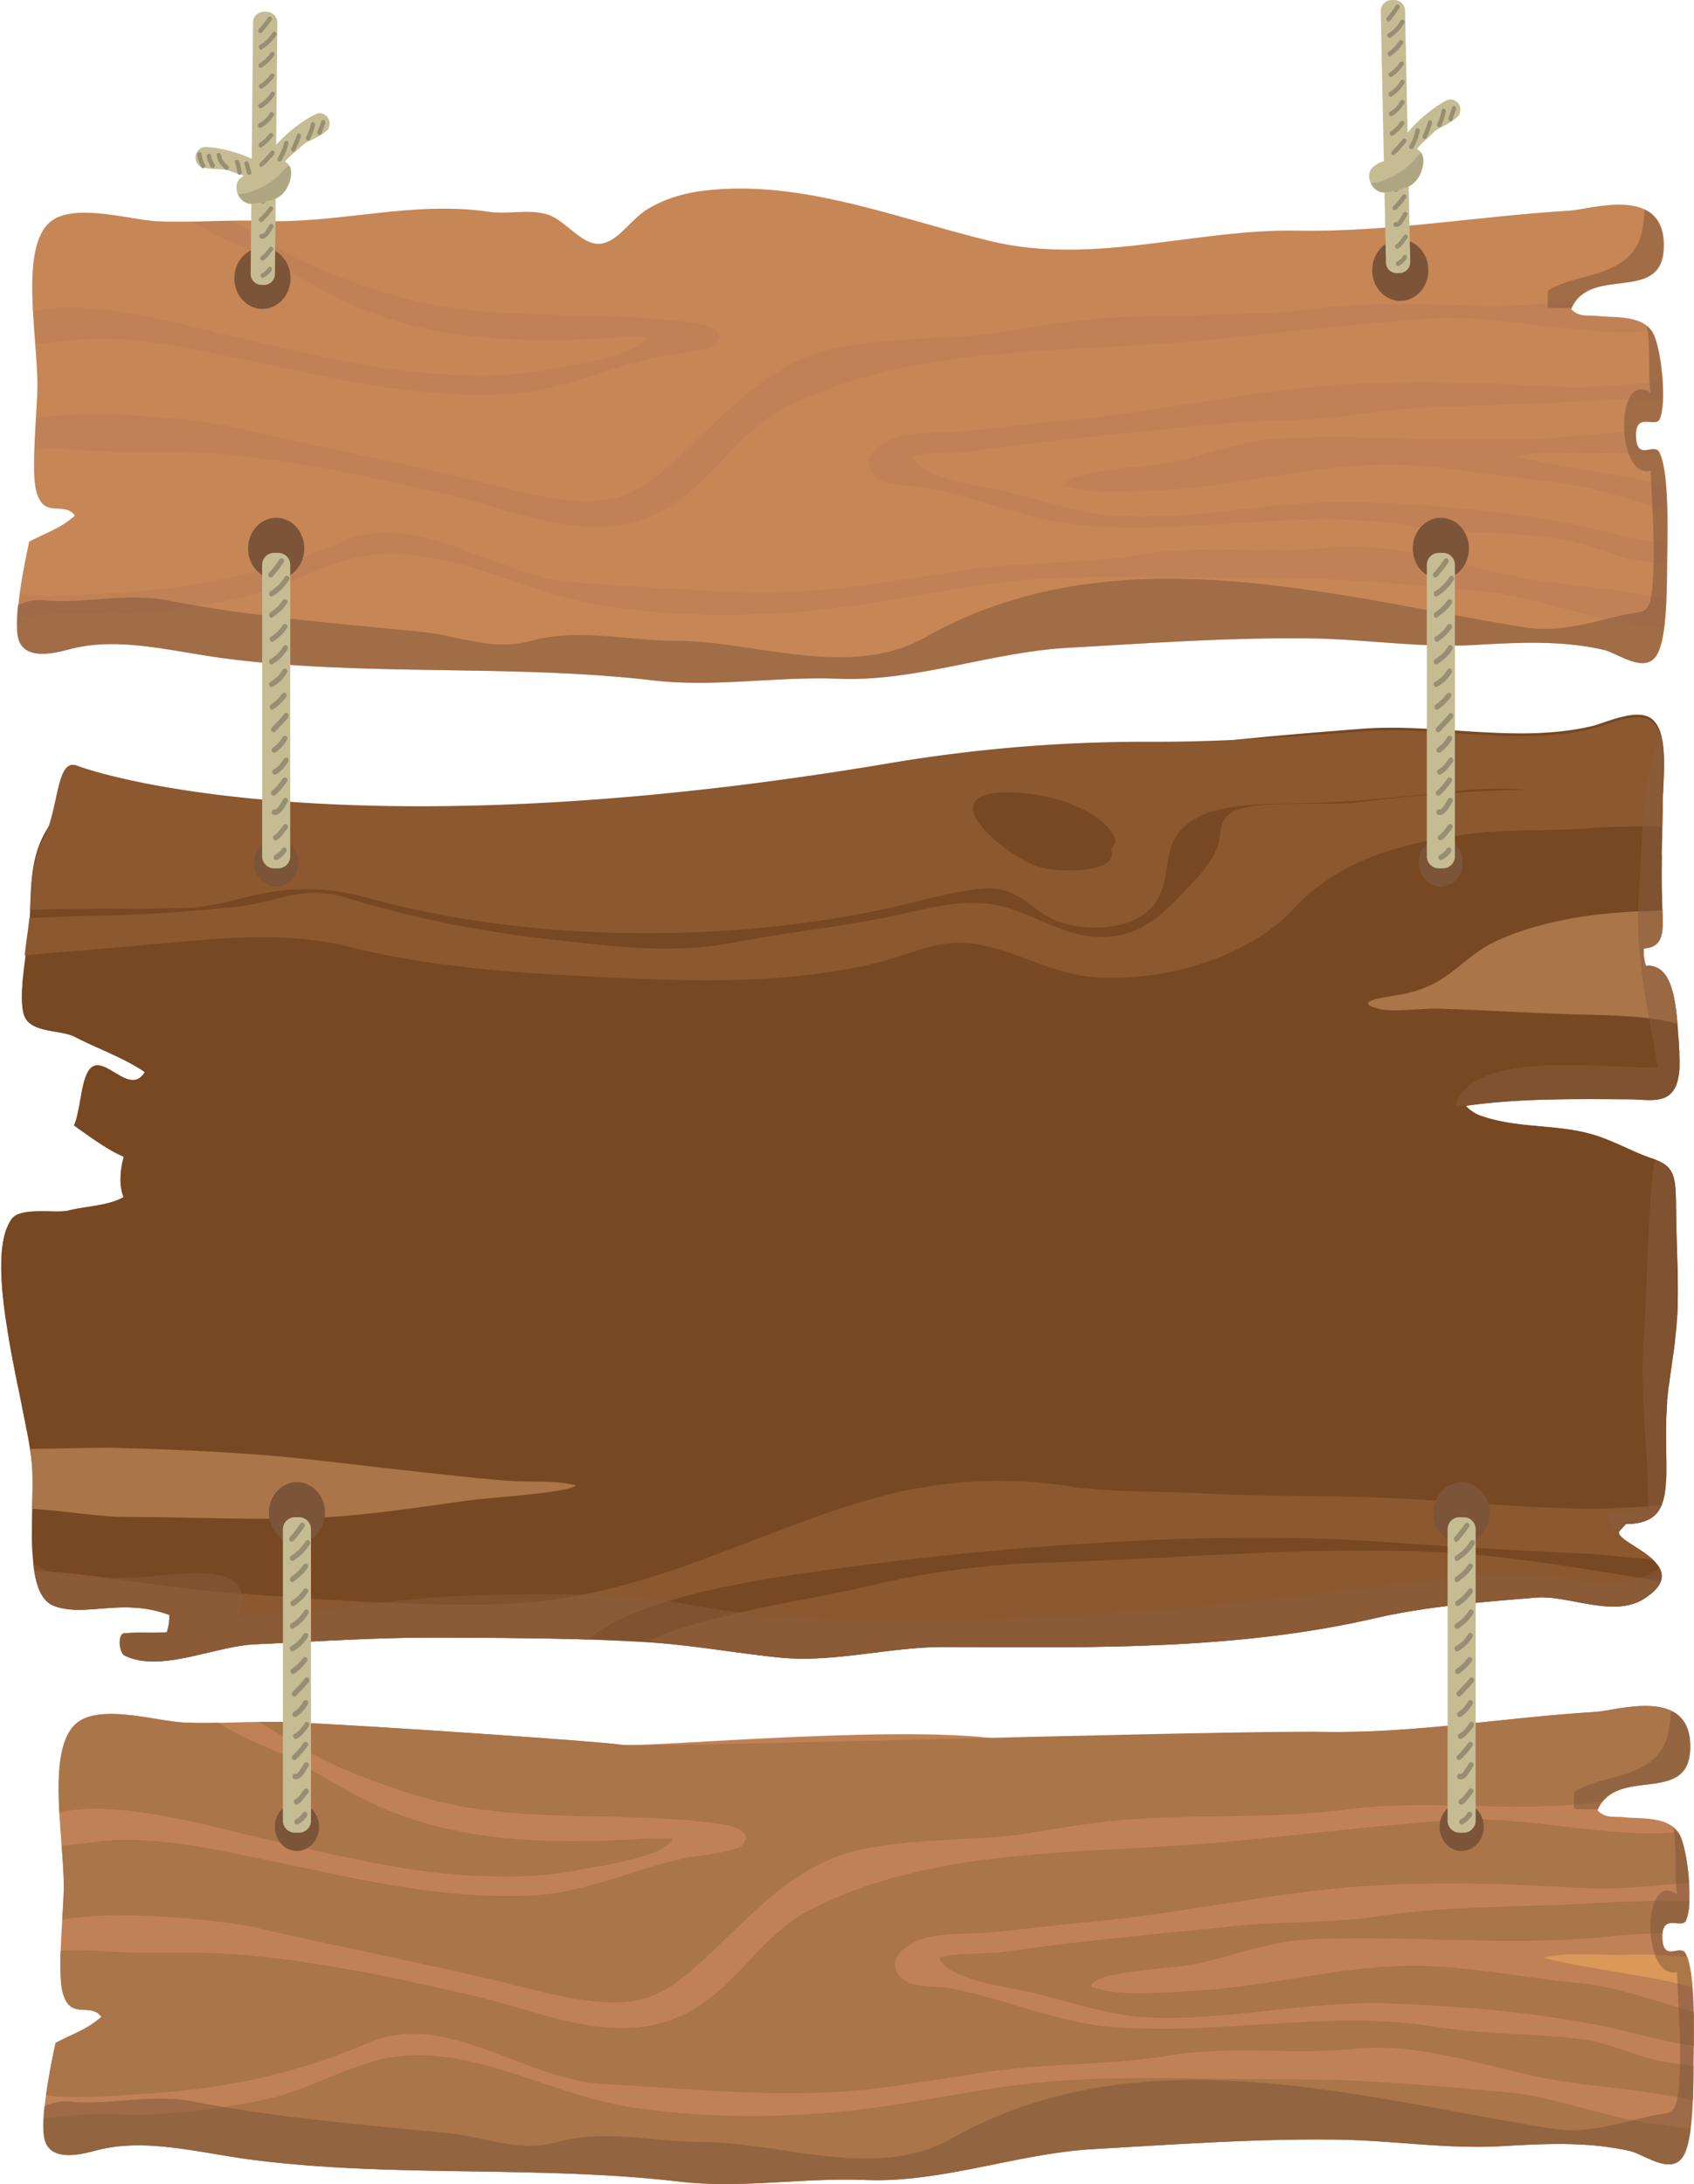 <svg xmlns="http://www.w3.org/2000/svg" width="639.258" height="824.155" viewBox="0 0 639.258 824.155">
  <g id="Group_1271" data-name="Group 1271" transform="translate(-1353.013 -625.045)">
    <g id="Group_967" data-name="Group 967" transform="translate(1359.323 696.2)">
      <path id="Path_14410" data-name="Path 14410" d="M1945.322,698.548c-34.025,2-68.425,8.192-102.944,7.544-38.129-.714-76.909,13.274-115.477,3.964-33.306-8.04-67.387-21.746-101.789-19.636-9.384.575-18.731,2.144-27.67,7.513-7.251,4.356-12.262,14.435-20.138,12.99-6.141-1.127-11.817-9.372-18.149-11.083-7.109-1.92-14.574.189-21.734-.877-28.762-4.281-56.789,4.613-85.269,3.464-13.482-.545-26.713.746-40.008.11-9.756-.465-31.066-7.079-40.005.118-11.859,9.547-4.946,43.3-5.006,61.93-.03,9.371-2.542,31.62-.444,39.72,2.836,10.962,10.46,3.567,14.624,9.3-5.551,4.97-11.4,6.669-17.268,9.831-1.553,7.018-6.327,29.88-3.846,37.174,2.829,8.317,15.505,4.349,19.793,3.259,18.349-4.667,38.724,1.142,58.017,3.643,53.287,6.909,108.04,2.025,161.656,8.291,23.138,2.7,46.48-1.577,69.822-.635,29.156,1.176,57.41-10.029,86.445-11.662,31.053-1.746,61.657-4.036,92.9-3.539,19.89.317,40.361,3.615,60.83,2.448,16.08-.915,32.755-1.841,48.689,1.882,5.189,1.213,15.2,9.085,19.761,2.174,4.325-6.549,3.945-27.642,4.094-37.369.165-10.78.656-32.786-3.043-39.472-1.995-3.606-8.427,3.613-8.734-5.881s7.322-3.193,8.889-6.463c2.83-5.9.746-26.747-2.5-32.594-3.929-7.085-15.579-5.717-20.612-6.389-3.714-.5-7.13.682-10.274-2.579,6.943-16.757,33.723-2.166,34.936-22.411C1982.367,688.31,1953.193,698.086,1945.322,698.548Z" transform="translate(-1359.323 -690.201)" fill="#c18156"/>
      <g id="Group_965" data-name="Group 965" transform="translate(0.176)" opacity="0.24">
        <path id="Path_14411" data-name="Path 14411" d="M1969.762,842.584c-19.927-1.946-38.2-10.271-58.146-12.128-27.514-2.562-54.713-4.991-82.378-4.894-29.318.1-58.908-1.518-88.039.686-26.285,1.988-51.329,8.333-77.571,11.176-26.9,2.915-56.446,2.843-83.4-1.506-32.35-5.22-64.3-26.771-97.3-16.833-13.456,4.052-25.343,10.889-39.24,13.946a286.59,286.59,0,0,1-39.023,5.58c-10.094.793-20.58-.259-30.634.331-4.268.25-9.574,1.2-14.447,1.245-.189,3.664-.054,6.812.621,8.8,2.83,8.317,15.506,4.349,19.793,3.259,18.35-4.667,38.725,1.142,58.017,3.643,53.287,6.91,108.04,2.025,161.656,8.29,23.138,2.7,46.48-1.576,69.823-.633,29.156,1.176,57.41-10.03,86.444-11.662,31.053-1.746,61.657-4.036,92.9-3.539,19.89.317,40.361,3.615,60.831,2.448,16.079-.915,32.754-1.841,48.687,1.882,5.189,1.213,15.2,9.085,19.762,2.174,1.479-2.239,2.407-6.177,2.994-10.778C1977.064,844.122,1972.257,842.828,1969.762,842.584Z" transform="translate(-1359.499 -678.574)" fill="#da9859"/>
        <path id="Path_14412" data-name="Path 14412" d="M1957.4,781.761c-10.119.549-22.246-1.366-31.929,1.158,12.6,3.162,26.061,4.965,38.8,7.271a145.751,145.751,0,0,1,17.558,4.038c-.377-4.792-1.02-9.026-2.093-11.757C1972.1,782.2,1964.216,781.39,1957.4,781.761Z" transform="translate(-1359.499 -681.789)" fill="#da9859"/>
        <path id="Path_14413" data-name="Path 14413" d="M1439.517,744.886c26.282,6.035,56.122,13.656,83.336,14.754,14.774.6,26.641.271,39.988-2.461,7.594-1.554,31.144-4.6,33.975-11.529a88.794,88.794,0,0,0-12.936.169c-32.334,1.7-65.042,1.379-95.548-11.392-13.093-5.481-25.183-13.74-38.052-20.3-5.44-2.775-17.149-6.923-24.533-12.234-4.536.083-9.066.1-13.6-.12-9.757-.465-31.067-7.079-40.006.118-6.989,5.626-7.456,19.659-6.675,34.049C1385.026,729.959,1427.244,742.069,1439.517,744.886Z" transform="translate(-1359.499 -689.433)" fill="#da9859"/>
        <path id="Path_14414" data-name="Path 14414" d="M1947.456,739.211c-18.508-1.606-38.106-5.388-56.683-3.982-27.908,2.112-55.475,5.4-83.43,8.113-52.722,5.113-109.448,1.091-157.86,25.374-20.937,10.5-29.678,33.154-52.6,41.715-24.775,9.253-50.013-3.051-74.509-8.733-28.789-6.678-58.055-13.026-87.48-15.553-15.289-1.313-30.8-.412-46.187-1.03-5.979-.24-15.7-1.245-22.746-.548-.217,6.363-.148,12.233.73,15.623,2.836,10.961,10.461,3.566,14.624,9.3-5.551,4.97-11.4,6.669-17.268,9.831-.819,3.7-2.533,11.811-3.608,19.719,2.138.248,4.207.531,5.856.6,11.2.452,21.405-.454,32.188-1.143,29.53-1.885,56.357-7.465,83.7-19.226,29.161-12.543,59.205,14.063,88.545,15.577,31.82,1.642,64.419,5.329,95.689,2.412,17.085-1.593,34.048-4.862,51.152-7.243,22.071-3.072,44.651-2.251,66.573-5.918,22.653-3.789,46.537-.185,69.361-2.478,24.288-2.442,46.295,5.479,70.138,10.55,15.542,3.307,31.47,3.922,47.114,6.773,2.406.439,7.24.957,11.164,2.235.2-4.686.226-9.311.257-13.039-5.347-1.03-11.254-1.447-15.411-2.584-9.054-2.476-17.844-6.51-27.076-7.653-18.507-2.289-36.755-1.745-54.979-4.663-40.895-6.552-80.756,3.392-122.222.043-21.081-1.7-40.589-10.816-60.918-14.547-5.377-.986-15.119.072-18.87-4.411-5.341-6.383,1.762-11.772,7.778-13.97,7.164-2.617,16.728-2,24.581-2.629,13.221-1.058,26.5-2.917,39.83-4.124,35.091-3.176,69.533-11.333,104.74-13.545,27.295-1.715,53.493-.715,80.644.849,13.418.772,26.875-1.019,40.226-2.005-.455-7.322-1.889-15.1-3.676-18.323a8.752,8.752,0,0,0-.558-.869C1966.408,741.092,1953.374,739.724,1947.456,739.211Z" transform="translate(-1359.499 -686.084)" fill="#da9859"/>
        <path id="Path_14415" data-name="Path 14415" d="M1933.268,764.56c-23.252.993-46.375.81-69.477,4.329-18.124,2.762-36.152,1.824-54.135,3.7-29.206,3.051-58.418,5.476-87.072,9.728-8.191,1.215-17.393.159-25.134,2.183,2.667,8.547,28.339,11.537,36.277,13.529,14.391,3.613,28.231,8.536,43.385,9.132,30.871,1.215,59.764-6.555,91.376-5.279,25.766,1.04,51.51,3.1,76.5,7.936,12.19,2.361,23.834,6.021,36.4,7.851l.888.131c.051-3.821.081-8.3-.02-12.792-14.817-3.988-28.167-9.369-44.1-10.914-17.822-1.728-35.848-5.324-53.9-6.248-31.523-1.612-59.789,7.6-90.5,9.208-11.132.582-28.434,2.444-38.986-1.531.331-5.869,31.428-6.9,38.221-8.281,14.5-2.951,28.929-8.812,43.542-9.515,37.7-1.815,75.833,2.746,113.144-1.056,7.085-.723,13.831-1.2,20.8-1.321.644-6.994,7.384-1.719,8.847-4.77a20.715,20.715,0,0,0,1.285-7.366C1964.258,762.655,1949.236,763.878,1933.268,764.56Z" transform="translate(-1359.499 -683.493)" fill="#da9859"/>
        <path id="Path_14416" data-name="Path 14416" d="M1945.322,698.548c-34.026,2-68.426,8.192-102.945,7.544-38.129-.714-76.909,13.274-115.476,3.964-33.307-8.04-67.388-21.746-101.79-19.636-9.383.575-18.73,2.144-27.669,7.513-7.251,4.356-12.263,14.435-20.138,12.99-6.142-1.127-11.818-9.372-18.15-11.083-7.109-1.92-14.574.189-21.734-.877-28.762-4.281-56.788,4.613-85.269,3.464-3.823-.155-7.625-.155-11.414-.1,6.138,3.512,12.046,7.526,17.581,10.642,13.459,7.579,25.216,11.676,39.86,16.466,36.561,11.956,75.119,6.306,112.726,10.87,5.3.642,17.956,2.222,12.109,8.679-2.215,2.447-16.93,3.83-20.944,4.638-19.725,3.972-37.227,13.219-58.377,14.195-34.457,1.589-65.716-6.264-99.079-13.191-18.308-3.8-36.851-8-55.615-7.769-7.57.093-15.111,1.668-22.68,2.136.436,5.709.828,11.093.814,15.594-.01,3.064-.285,7.509-.578,12.384,22.467-4.312,64.208.925,71.732,2.669,29.259,6.784,58.308,12.469,87.637,19.252,13.882,3.21,28.48,7.64,42.524,9,16.381,1.591,24.834-2.467,36.417-12.566,20.662-18.016,36.808-40.258,65.952-45.432,14.246-2.529,28.874-3.025,43.526-3.771,15.967-.812,31.246-4.669,47.031-6.293,29.843-3.07,60.5-.566,90.306-4.509,30.667-4.058,62.389,1.495,93.281-2.667,1.03-.139,2.034-.277,3.023-.411,9.059-11.138,31.771-.32,32.886-18.928C1982.367,688.31,1953.192,698.086,1945.322,698.548Z" transform="translate(-1359.499 -690.201)" fill="#da9859"/>
      </g>
      <g id="Group_966" data-name="Group 966" transform="translate(0 7.931)" opacity="0.5">
        <path id="Path_14417" data-name="Path 14417" d="M1978.988,785.265c-1.995-3.606-8.427,3.612-8.734-5.881s7.322-3.193,8.89-6.463c2.829-5.9.745-26.747-2.5-32.594a9.014,9.014,0,0,0-2.256-2.66l.009.033c1.654,5.882.3,18.91,1.56,25.271-13.749-9.347-13.114,32.828,0,29.333.367,12.553,1.47,24.534,1,37.047-.7,18.664-2.607,15.419-11.11,17.333-12.489,2.81-24.055,6.877-37.583,4.7-72.912-11.711-154.652-36.444-226.079,3.774-28.692,16.156-64.385,1.327-94.124,1.318-18.049-.005-36.68-4.881-54.565,0-14.954,4.082-26.855-1.906-41.738-3.391-32.128-3.205-63.843-5.728-95.648-11.87-15.917-3.073-31.476,1.517-46.955-.038a18.3,18.3,0,0,0-9.415,1.908c-.561,5.472-.653,10.414.279,13.155,2.83,8.317,15.505,4.349,19.793,3.259,18.349-4.667,38.724,1.142,58.017,3.643,53.287,6.909,108.04,2.025,161.656,8.291,23.137,2.7,46.48-1.577,69.823-.634,29.155,1.176,57.41-10.029,86.444-11.662,31.053-1.746,61.657-4.036,92.9-3.539,19.891.317,40.363,3.615,60.832,2.448,16.079-.915,32.754-1.841,48.687,1.882,5.189,1.213,15.2,9.085,19.763,2.174,4.325-6.549,3.944-27.642,4.093-37.369C1982.2,813.956,1982.688,791.95,1978.988,785.265Z" transform="translate(-1359.323 -693.763)" fill="#7c5438"/>
        <path id="Path_14418" data-name="Path 14418" d="M1937.1,734.45a67.75,67.75,0,0,0,8.893.091c7.282-15.926,33.506-1.862,34.7-21.891.51-8.515-2.537-12.995-7.086-15.185a58.72,58.72,0,0,1-1,8.423c-4.053,18-25.741,15.1-35.5,22.333C1937.008,730.405,1937.013,732.251,1937.1,734.45Z" transform="translate(-1359.323 -697.464)" fill="#7c5438"/>
      </g>
    </g>
    <g id="Group_970" data-name="Group 970" transform="translate(1353.466 894.741)">
      <path id="Path_14419" data-name="Path 14419" d="M1365.195,1156.938c.66,18.041-3.266,47.059,8.221,51.353,11.941,4.464,25.668-3.252,43.516,3.416a18.26,18.26,0,0,1-.924,6.517c-5.419.509-11.042-.153-16.458.488-2.176,1.073-1.424,7.375.58,8.348,13.572,6.581,33.658-3.58,49.257-4.281,22.954-1.03,45.658-2.609,68.581-2.519,26.19.1,52.652.152,78.911,1.7,16.766.99,33.411,4.086,50.133,5.8,20.615,2.117,41.809-4.05,62.6-3.969,53.747.211,109.156,1.391,162.168-10.827,19.917-4.59,40.949-6.16,60.939-7.814,12.308-1.018,29.481,7.946,41.056.237,19.326-12.869-11.7-20.624-9.756-25.2l2.531-2.778c20.691-.164,13.745-18.1,15.468-44.543.748-11.481,3.429-22.525,3.957-34.832.5-11.7-.225-23.1-.434-34.848-.284-15.966.7-20.448-9.079-23.762-6.912-2.345-13.764-6.19-20.733-8.49-14.09-4.65-29.122-2.573-43.243-7.372a13.977,13.977,0,0,1-6.326-3.969c20.481-2.9,40.283-2.557,61.393-2.475,10.1.039,20.514,3.946,19.181-17.735-.983-16-1.323-33.364-12.626-32.661a17.548,17.548,0,0,1-.779-6.528c9.07-.56,7.029-8.632,6.781-21.083-.228-11.543.267-23.284.4-34.844.116-10.132,2.2-25.022-3.821-30.4-5.467-4.879-17.58,1.194-23.15,2.487-28.437,6.6-58.354-1.29-87.077.986-26.8,2.123-57.018,4.477-83.589,8.917-36.118,6.036-60.817.042-93.479,9.817-36.826,11.022-73.48,24.309-110.922,30.479a178.992,178.992,0,0,1-66.641-1.477c-24.677-5.306-49.688-8.019-74.667-6.285-18.413,1.278-32.611-.153-50.387-6.709-7.819-2.883-11.571-5.512-17.166,5.122-5.158,9.8-4.885,19.806-5.369,32.038-.323,8.158-4.792,28.639-2.1,36.264,2.369,6.708,13.855,5.3,19.072,8.025,8.624,4.508,17.945,7.619,26.444,13.3-5.449,9.129-14.458-5.679-19.93-1.882-4.2,2.919-4.216,16.336-6.792,22.06,6.056,4.284,12.593,9.2,18.8,11.818-1.369,4.456-1.949,10.787-.112,15.2-5.79,3.349-14.587,3.442-20.8,5.08-4.494,1.185-18.13-1.6-21.533,3.3C1345.565,1079.27,1364.508,1138.142,1365.195,1156.938Z" transform="translate(-1353.466 -872.005)" fill="#774821"/>
      <g id="Group_968" data-name="Group 968" transform="translate(0.022)">
        <path id="Path_14420" data-name="Path 14420" d="M1975.042,939.875a210.448,210.448,0,0,0-21.436,1.605c-13.791,1.734-31.613,6.34-41.311,12.7-9.818,6.435-14.855,14.149-30.144,17.093-5.615,1.08-19.8,2.563-8.931,5.465,5.381,1.435,16.366-.2,22.329-.028,17.052.482,34.337,1.646,51.854,2.169,9.848.293,27.921.269,38.653,3.57-.991-12.14-3.159-22.48-11.933-21.934a17.5,17.5,0,0,1-.777-6.528c7.332-.453,7.4-5.819,7.029-14.437C1978.135,939.742,1976.1,939.843,1975.042,939.875Z" transform="translate(-1353.488 -865.788)" fill="#aa7548" stroke="rgba(0,0,0,0)" stroke-width="1"/>
        <path id="Path_14421" data-name="Path 14421" d="M1434.623,1106.324c28-.041,54.531,5.21,81.775,8.409,22.439,2.636,44.486,2.545,67.232,2.561,21.163.014,41.38-2.4,61.874-5.223,16.891-2.328,33.881-6.954,51.087-7.834,29.484-1.509,55.179,8.861,83.7,10.46,20.822,1.166,41.979.322,62.764-.651,22.1-1.036,45.464,1.187,67.011-2.37,17.522-2.892,35.66-2.107,53.544-3.9,5.4-.541,12.639-.455,19.167-.732.7-5.658,1.645-11.305,2.35-17.143-5.967.787-12.658,1.222-19.544,1.539-6.912.319-14,.5-19.965.806-17.225.9-34.622.027-51.847.5-20.789.568-40.628,4.578-61.391,5.861-9.924.613-19.815,1.989-29.671.913-8.464-.923-16.351-3-24.835-4.048-20.791-2.568-39.368-5.78-53.137-15.668-5.667-4.071-10.852-10.022-21.171-9.4-13.21.792-24.4,11.506-33.831,16.01-37.342,17.834-89.046,1.2-130.5,5.668-23.831,2.566-47.627-1.067-71.635-.5-18.7.446-37.495.059-56.1-.521-15.223-.475-30.45-2.114-45.627-2.5-1.9-.048-5.527.088-9.594.181,1.041,6.141,2.261,12.341,3.462,18.265C1384.417,1105.64,1409.767,1106.36,1434.623,1106.324Z" transform="translate(-1353.488 -853.745)" fill="#774821" stroke="rgba(0,0,0,0)" stroke-width="1"/>
        <path id="Path_14422" data-name="Path 14422" d="M1980.52,902.06c-4.326-.037-8.055-.2-9.025-.286a369.375,369.375,0,0,0-44.036-1.1,606.938,606.938,0,0,0-62.079,4.809c-11.511,1.48-38.967-1.317-47.537,3.716-5.269,3.094-3.834,8.857-5.311,12.856-1.606,4.35-5.074,9.162-8.76,12.949-6.191,6.361-14.731,17.063-26.125,20.062-17.747,4.669-30.25-5.692-44.654-9.89-14.534-4.237-28.139-.025-41.985,2.941-20.18,4.323-41.794,6.488-62.3,10.422-22.93,4.4-48,.852-70.956-1.721A417.1,417.1,0,0,1,1483.13,941.3c-16.45-5.016-25.819,2.2-42.21,3.742-17.578,1.653-35.369,3.1-53.637,3.207-5.143.03-14.036.606-23.2.83-.36,3.756-1.147,8.888-1.793,14.129,16.707-1.49,33.472-2.874,50.348-4.37,24.782-2.2,48.545-4.761,72.3,1.189,33.926,8.5,70.843,10.346,107.152,11.9,31.367,1.341,61.047,1.3,90.839-5.645,9.3-2.167,21.881-7.967,31.959-7.845,18.508.222,33.378,12.322,53.184,13.11,30.844,1.226,59.039-10.659,72.947-25.738,15.09-16.362,35.734-24.487,66.839-28.482,14.8-1.9,30.237-.94,45.1-2.107,9.018-.708,18.151-.669,27.326-.644C1980.374,910.4,1980.469,906.216,1980.52,902.06Z" transform="translate(-1353.488 -872.384)" fill="#8c582f" stroke="rgba(0,0,0,0)" stroke-width="1"/>
        <path id="Path_14423" data-name="Path 14423" d="M1974.391,1110.623c-20.047,1.154-40.27.574-60.281,2.2-41.753,3.4-85.387,7.14-127.55,2.353-29.3-3.328-58.624-6.513-88.649-5.079-22.05,1.054-40.535,5.293-62.079,8.228-18.013,2.454-38.955,1.175-57.564,1.175-38.71,0-73.95-4.379-112.14-7.314-29.86-2.293-59.462-4.6-89.543-2.726-4.884.306-10.085.995-15.325,1.49.685,3.364,1.331,6.575,1.9,9.562,13.643-.615,28.837-1.377,42.752-1.012,30.9.813,64.069,4.625,94.008,9.546,22.09,3.63,49.388,6.18,72.255,5.487,11.784-.357,23.469-.8,34.9-2.48,5.727-.841,15.975-3.831,21.658-1.723,20.975,7.778-20.978,13.934-27.26,15.146-21.653,4.174-42.718,9.878-64.838,13.317-13.965,2.171-28.12,1.775-42.32,2.51-19.411,1-39.044,2.487-58.529,3.005a349.592,349.592,0,0,1-70.7-5.408c.011,2.406.063,4.776.185,7.057,27.363.62,70.5,6.068,75.393,6.854,26.363,4.236,56.715,7.582,84.262,6.774,30.936-.907,56.649-6.855,82.729-16.295,15.718-5.688,29.388-13.131,46.117-17.843,17.4-4.9,36.387-7.506,55.277-9.633,37.571-4.23,78.688-3.143,116.64-1.569,37.557,1.556,74.374,5.877,111.82,7.716,15.6.766,29.4-1.969,44.274-3.143.311-7.365-.455-16.829.256-27.745.033-.508.075-1.012.115-1.518C1978.539,1110.164,1975.52,1110.557,1974.391,1110.623Z" transform="translate(-1353.488 -850.208)" fill="#774821" stroke="rgba(0,0,0,0)" stroke-width="1"/>
        <path id="Path_14424" data-name="Path 14424" d="M1979.816,1172.334c-26.425-3.983-52.062-8.979-79.135-10.6-50.884-3.039-102.941,2.244-153.622,3.642a332.657,332.657,0,0,0-66.614,8.883c-13.407,3.23-27.095,5.349-40.908,8.328-10.814,2.333-27.93,6.285-37.171,10.33a51.376,51.376,0,0,0-4.924,2.491c16.582,1.025,33.048,4.069,49.59,5.768,20.614,2.117,41.809-4.05,62.6-3.969,53.748.211,109.155,1.391,162.168-10.827,19.917-4.59,40.949-6.16,60.938-7.814,12.309-1.018,29.482,7.946,41.056.237C1977.275,1176.488,1979.117,1174.334,1979.816,1172.334Z" transform="translate(-1353.488 -845.417)" fill="#8c582f" stroke="rgba(0,0,0,0)" stroke-width="1"/>
        <path id="Path_14425" data-name="Path 14425" d="M1358.051,1051.047c13.362,1.451,26.714,2.578,40.046,3.964,14.44,1.5,28.283,4.5,43.031,4.716,16.448.24,33.379-1.161,49.81-1.594,17.976-.475,35.729.632,53.479-1.526,14.066-1.71,27.268-5.655,41.9-5.236,20.442.586,36,4.7,56.763,1.041,24.489-4.312,39.251-13.31,58.475-22.354,12.4-5.835,23.962-10.6,40.148-8.957,18.147,1.846,32.131,10.122,47.987,15.379,28.124,9.322,54.042,5.19,83.513-.274,14.735-2.731,29.875-5.631,44.878-7.83,11.119-1.629,22.524-.665,33.806-1.935a135.7,135.7,0,0,1,16.856-.645c-4.314-1.9-8.632-3.949-12.994-5.388-14.091-4.65-29.123-2.573-43.243-7.373a13.97,13.97,0,0,1-6.325-3.969c20.48-2.9,40.281-2.557,61.391-2.475,9.149.036,18.557,3.243,19.256-12.272-2.927-.374-5.719-.826-7.295-.93a350.637,350.637,0,0,0-39.321-.522c-12.062.607-23.854,3.475-35.727,4.583-12.448,1.162-24.982,1.676-37.54,2.7-42.559,3.473-80.381-.106-120.332-8.46-18.95-3.962-39.595-7.488-59.125-3.526-16.469,3.339-31.3,9.786-48.54,12.952-39.088,7.18-79.767,10.019-121.19,11.193-28.493.806-57.02-.639-85.769-.639-12.409,0-25.037.292-37.291-.408-2.95-.168-7.316-.292-12.125-.527a28.164,28.164,0,0,1-1.616,5.749c6.056,4.284,12.594,9.2,18.8,11.818-1.368,4.456-1.948,10.787-.112,15.2-5.79,3.349-14.587,3.442-20.8,5.08C1374.619,1049.688,1362.366,1047.308,1358.051,1051.047Z" transform="translate(-1353.488 -861.471)" fill="#774821" stroke="rgba(0,0,0,0)" stroke-width="1" opacity="0.67"/>
        <path id="Path_14426" data-name="Path 14426" d="M1355.4,1086.178c14.812-.357,29.786,0,44.609,0,51.533.005,102.543,3.568,153.85,1.046,18.508-.911,39.071-2.24,57.666-1.071,14.215.894,22.7,6.757,36.077,1.789,18.746-6.96,29.718-19.45,51.221-24.366,15.254-3.487,20.954,1.1,31.643,7.544,19.642,11.832,42.178,23.627,72.2,22.906,28.261-.678,56.552-.95,84.87-1.567,12.57-.273,24.369-2.077,36.554-3.668,12.26-1.6,23.566-1.345,36.06-1.568,8.921-.159,17.247-1.47,25.809-2.345.011-.232.027-.461.037-.693.5-11.7-.225-23.1-.434-34.848-.241-13.539.425-18.82-5.328-22.133-2.321-.025-4.235-.07-5.187-.05-33.45.655-65.518,6.3-97.556,12.144-31.8,5.8-56,7.862-87.312.276-14.145-3.428-27.034-8.791-40.213-13.582-15.039-5.467-24.732-4.224-39.35,1.8-23.265,9.587-37.785,25.269-68.725,27.043-17.966,1.031-34.58-1.235-51.8-2.724-15.905-1.375-30.806,3.716-46.445,4.828-41.462,2.945-81.719,3.666-123.458,2.587-22.583-.583-41.393-4.187-63.2-6.894-.421-.052-.97-.1-1.626-.158-2.785,7.856-2.116,20.316-.18,33.71C1355.252,1086.183,1355.328,1086.181,1355.4,1086.178Z" transform="translate(-1353.488 -858.15)" fill="#774821" stroke="rgba(0,0,0,0)" stroke-width="1"/>
        <path id="Path_14427" data-name="Path 14427" d="M1449.406,1198.4c22.955-1.03,45.659-2.609,68.582-2.519,18.849.075,37.839.125,56.793.723a59.869,59.869,0,0,1,6.437-4.449c22.873-13.839,66.156-19.494,97.037-23.535,23.5-3.076,47.551-5.568,71.458-7.3,41.431-2.993,83.524-4.454,125.094-1.569,26.214,1.819,52.32,3.332,78.557,4.574,4.225.2,13.609,1.3,23.428,2.159-5.03-4.718-13.817-8.17-12.758-10.673l2.532-2.778c7.787-.062,11.659-2.641,13.552-7.244-10.455,1.1-21.659,1.428-24.925,1.426-23.835-.016-46.857-2.321-70.362-3.658-25.668-1.462-51.977-.735-77.682-2.1-16.621-.882-34.838-.281-50.89-2.716a173.552,173.552,0,0,0-68.426,3.238c-49.757,12.912-91.179,40.085-147.547,41.279-33.711.714-66.79-1.792-100.387-4.281-21.321-1.58-41.861-5.548-63.066-7.617-3.391-.331-7.085-.476-10.843-.646,1.038,6.592,3.177,11.6,7.445,13.2,11.942,4.464,25.669-3.252,43.517,3.416a18.257,18.257,0,0,1-.924,6.517c-5.42.509-11.043-.152-16.459.488-2.175,1.073-1.423,7.375.58,8.348C1413.722,1209.266,1433.808,1199.105,1449.406,1198.4Z" transform="translate(-1353.488 -847.63)" fill="#8c582f" stroke="rgba(0,0,0,0)" stroke-width="1"/>
        <path id="Path_14428" data-name="Path 14428" d="M1398.966,1151.415c22.722-.037,45.32,1.128,68.077.534,21.142-.552,42.43-3.953,63.017-6.8,7.266-1.006,38.4-2.923,40.254-5.657-6.21-1.689-14.585-1.3-21.319-1.54-8.453-.3-15.939-1.247-24.141-2.091-18.011-1.854-35.337-3.939-53.343-5.975-24.7-2.792-51.073-3.883-76.366-4.589-3.637-.1-17.236.273-30.812.418a70.113,70.113,0,0,1,.882,7.909c.162,4.416.048,9.49-.047,14.7C1378.256,1149.279,1392.228,1151.425,1398.966,1151.415Z" transform="translate(-1353.488 -848.688)" fill="#aa7548" stroke="rgba(0,0,0,0)" stroke-width="1"/>
        <path id="Path_14429" data-name="Path 14429" d="M1423.057,943.924c13.07-.409,22.609-4.911,35.078-6.413a84.234,84.234,0,0,1,33.96,2.7c61.069,16.9,136.661,17.278,198.916,3.2,9.482-2.145,23.912-6.3,33.94-6.844,12.2-.662,17.446,8.2,25.707,11.757,10.37,4.468,25.617,4.157,34.178-2.137,10.6-7.8,6.5-19.407,11.573-28.464,7.464-13.311,28.444-12.95,48.474-13.34,20.506-.4,40.465-2.824,60.516-4.852,17.058-1.724,33.93.713,50.886,1.1,8.085.182,16.227.082,24.342.027.384-9.776,1.416-22.015-3.922-26.78-5.467-4.879-17.579,1.194-23.15,2.487-28.438,6.6-58.355-1.29-87.077.986-26.8,2.123-52.949,3.969-79.829,3.864a577.868,577.868,0,0,0-98.887,8.241c-191.624,32.15-288,7.295-305.777.739-7.819-2.884-6.763,16.388-12.358,27.021-4.5,8.554-4.867,17.261-5.209,27.469C1383.828,943.776,1403.265,944.544,1423.057,943.924ZM1744.821,928.3c-8.771-2.834-19.307-11.714-22.748-16.973-7.053-10.785,6.754-12.381,21.635-10.17,13.463,2,27.949,8.86,30.368,17.641l-1.786,3.207C1775.582,930.533,1753.154,930.994,1744.821,928.3Z" transform="translate(-1353.488 -871.005)" fill="#8c582f" stroke="rgba(0,0,0,0)" stroke-width="1"/>
        <path id="Path_14430" data-name="Path 14430" d="M1392.688,1010.43c43.284,2.987,88.559,2.292,132.15,1.032,30.467-.882,61.248-2.727,90.028-8.869,29.7-6.337,55.223-14.458,87.558-16.178,22.827-1.213,45.93-.4,67.212,4.818,12.3,3.015,23.122,6.961,36.595,8.224,16.068,1.507,32.97.272,49.1-.115,16.011-.383,32.966.552,48.949-.379,13.2-.769,26.161-3.975,39.278-5.134a250.983,250.983,0,0,1,27.76-.639,96.518,96.518,0,0,1,15.449,2.029c-.005-.1-.01-.193-.016-.293-.113-1.848-.219-3.714-.333-5.568-8.445,1.707-21.985.211-29.04-.19-14.993-.853-29.527-3.752-44.658-4.278-11.974-.415-24.115.241-35.923.56-6.91.187-20.1,1.327-25.9-1.484-15.718-7.614,23.135-15.11,30.387-17.24,20.9-6.141,33.62-17.914,56.244-22.852,14.424-3.147,28.765-5.714,42.687-6.379-.035-.921-.065-1.865-.085-2.843-.094-4.709-.063-9.453.01-14.2-13.582.68-31.371-.114-36.133.143-19.541,1.057-38.041,5.446-55.6,10.579-15.12,4.418-18.946,13.167-27.692,21.273-12.8,11.86-34.325,19.086-57.16,22.589-14.3,2.2-33.238,1.315-47.339-.621-16.063-2.206-33.642-10.55-49.148-5.9-16.314,4.889-30.918,6.273-49.773,6.921-21.838.752-43.131,4.315-65.2,4.7a473.093,473.093,0,0,1-79.935-4.831,146.351,146.351,0,0,1-27.2-6.377c-6.611-2.347-11.677-5.785-18.828-7.468-7.638-1.8-16.09-1.162-24.286-1.175-25.077-.038-53.972,6.209-80.149,6.532-.533,5.755-.642,11.093.469,14.238,2.37,6.708,13.855,5.3,19.072,8.025,8.624,4.508,17.946,7.619,26.445,13.3-5.45,9.129-14.458-5.679-19.93-1.882-1.976,1.372-3.026,5.063-3.851,9.184C1387.186,1009.964,1390.217,1010.26,1392.688,1010.43Z" transform="translate(-1353.488 -867.545)" fill="#774821" stroke="rgba(0,0,0,0)" stroke-width="1"/>
      </g>
      <g id="Group_969" data-name="Group 969" transform="translate(12.014 7.934)" opacity="0.5">
        <path id="Path_14431" data-name="Path 14431" d="M1973.035,1168.565c-1.006-.1-1.971-.241-2.652-.353A17.189,17.189,0,0,0,1973.035,1168.565Z" transform="translate(-1365.48 -852.67)" fill="#895b3d"/>
        <path id="Path_14432" data-name="Path 14432" d="M1973.979,966.058a17.585,17.585,0,0,1-.777-6.528c9.069-.56,7.027-8.632,6.781-21.083-.228-11.543.267-23.284.4-34.844.085-7.429,1.224-17.413-.545-24.331-7.5,15.312-7.168,43.986-8.208,56.431-2.141,25.61,2.887,43.487,6.917,68.592-17.834,1.215-69.678-7.627-76.356,14.627q2.973-.147,5.98-.275c19.724-2.587,38.881-2.273,59.255-2.192,10.1.039,20.514,3.946,19.181-17.735C1985.623,982.716,1985.283,965.356,1973.979,966.058Z" transform="translate(-1365.48 -879.271)" fill="#895b3d"/>
        <path id="Path_14433" data-name="Path 14433" d="M1871.652,1185.971c19.917-4.59,40.95-6.16,60.938-7.814,12.31-1.018,29.482,7.946,41.057.237,6.523-4.343,7.306-8.1,5.56-11.356a8.422,8.422,0,0,1-6.172,1.794,18.146,18.146,0,0,0,3.81.112c-23.183,8.792-31.723-2.993-75.285,1.674-31.574,3.384-73.245,9.38-104.414,11.67-58.745,4.317-123.742,9.361-182.79-1.223-28.518-5.111-50.287-4.3-79.911-3.833-29.731.468-62.339,7-91.351,7.6,8.716-23.319-27.909-14.018-41.662-14.213-12.2-.171-22.945,2.335-35.952-5.307.859,7.943,2.961,14.165,7.812,15.978,11.941,4.464,25.668-3.252,43.517,3.416a18.257,18.257,0,0,1-.925,6.517c-5.419.509-11.042-.153-16.458.488-2.175,1.073-1.424,7.375.58,8.348,13.572,6.581,33.658-3.58,49.257-4.281,22.955-1.03,45.658-2.609,68.581-2.519,26.19.1,52.652.152,78.911,1.7,16.766.99,33.411,4.086,50.133,5.8,20.615,2.117,41.809-4.05,62.6-3.969C1763.232,1197.008,1818.64,1198.189,1871.652,1185.971Z" transform="translate(-1365.48 -852.937)" fill="#895b3d"/>
        <path id="Path_14434" data-name="Path 14434" d="M1985.414,1049.033c-.269-15.147.594-19.956-7.664-23.241-2.517,5.382-3.482,55.983-4.328,65.68-1.951,22.348,1.852,45.356,1.51,66.55-4.843-.546-10.878,1.632-15.63.74.951,3.7,2.534,6.051,4.513,7.6a1.031,1.031,0,0,1,.076-.325l2.532-2.778c20.69-.164,13.745-18.1,15.468-44.543.747-11.481,3.428-22.525,3.957-34.832C1986.35,1072.181,1985.622,1060.78,1985.414,1049.033Z" transform="translate(-1365.48 -865.782)" fill="#895b3d"/>
      </g>
    </g>
    <g id="Group_1003" data-name="Group 1003" transform="translate(1446.64 820.435)">
      <g id="Group_986" data-name="Group 986">
        <path id="Path_14435" data-name="Path 14435" d="M1467.838,815.538c0,6.393-4.746,11.575-10.6,11.575s-10.6-5.182-10.6-11.575,4.745-11.575,10.6-11.575S1467.838,809.145,1467.838,815.538Z" transform="translate(-1446.64 -803.963)" fill="#7c5438"/>
        <path id="Path_14436" data-name="Path 14436" d="M1465.566,923.844c0,5.023-3.728,9.095-8.328,9.095s-8.327-4.071-8.327-9.095,3.728-9.095,8.327-9.095S1465.566,918.821,1465.566,923.844Z" transform="translate(-1446.64 -793.764)" fill="#7c5438"/>
        <g id="Group_985" data-name="Group 985" transform="translate(5.299 13.228)">
          <path id="Rectangle_64" data-name="Rectangle 64" d="M4.543,0H6.057A4.542,4.542,0,0,1,10.6,4.542V114.514a4.543,4.543,0,0,1-4.543,4.543H4.543A4.543,4.543,0,0,1,0,114.514V4.543A4.543,4.543,0,0,1,4.543,0Z" fill="#c6bc93"/>
          <g id="Group_971" data-name="Group 971" transform="translate(2.612 8.625)">
            <path id="Path_14437" data-name="Path 14437" d="M1455.95,831.674a18.29,18.29,0,0,0,6.144-6.158c.618-1.152-1.018-2.192-1.635-1.043a16.169,16.169,0,0,1-5.465,5.417c-1.029.709-.08,2.5.956,1.784Z" transform="translate(-1454.551 -823.974)" fill="#968f71"/>
          </g>
          <g id="Group_972" data-name="Group 972" transform="translate(2.638 17.467)">
            <path id="Path_14438" data-name="Path 14438" d="M1455.95,838.922c2.005-1.555,4.019-3.044,5.386-5.331a.969.969,0,1,0-1.634-1.043,17.391,17.391,0,0,1-4.708,4.589c-.986.766-.042,2.56.956,1.786Z" transform="translate(-1454.577 -832.07)" fill="#968f71"/>
          </g>
          <g id="Group_973" data-name="Group 973" transform="translate(2.85 26.867)">
            <path id="Path_14439" data-name="Path 14439" d="M1456.2,847.224a17.6,17.6,0,0,0,5.134-5.056.969.969,0,0,0-1.634-1.043,15.223,15.223,0,0,1-4.455,4.315c-1.053.673-.1,2.459.955,1.784Z" transform="translate(-1454.789 -840.678)" fill="#968f71"/>
          </g>
          <g id="Group_974" data-name="Group 974" transform="translate(2.61 34.805)">
            <path id="Path_14440" data-name="Path 14440" d="M1455.95,855.1a16.191,16.191,0,0,0,5.639-5.607c.615-1.154-1.021-2.194-1.634-1.044a14.106,14.106,0,0,1-4.961,4.866c-1.032.7-.082,2.494.956,1.784Z" transform="translate(-1454.549 -847.947)" fill="#968f71"/>
          </g>
          <g id="Group_975" data-name="Group 975" transform="translate(2.578 43.645)">
            <path id="Path_14441" data-name="Path 14441" d="M1455.95,862.9a14.428,14.428,0,0,0,5.386-5.331c.663-1.124-.976-2.16-1.634-1.043a12.438,12.438,0,0,1-4.708,4.59c-1.085.609-.128,2.394.956,1.784Z" transform="translate(-1454.517 -856.042)" fill="#968f71"/>
          </g>
          <g id="Group_976" data-name="Group 976" transform="translate(2.877 52.774)">
            <path id="Path_14442" data-name="Path 14442" d="M1456.2,870.671a19.545,19.545,0,0,0,4.882-4.781.969.969,0,0,0-1.634-1.043,16.814,16.814,0,0,1-4.2,4.038c-1.009.738-.062,2.529.955,1.786Z" transform="translate(-1454.816 -864.401)" fill="#968f71"/>
          </g>
          <g id="Group_977" data-name="Group 977" transform="translate(3.34 60.389)">
            <path id="Path_14443" data-name="Path 14443" d="M1456.9,878.409c1.606-1.739,3.308-3.369,4.8-5.235.8-1-.536-2.469-1.338-1.461-1.488,1.866-3.189,3.5-4.795,5.236-.868.939.471,2.4,1.338,1.46Z" transform="translate(-1455.279 -871.374)" fill="#968f71"/>
          </g>
          <g id="Group_978" data-name="Group 978" transform="translate(3.591 69.012)">
            <path id="Path_14444" data-name="Path 14444" d="M1456.959,885.561a13.625,13.625,0,0,0,4.377-4.781.969.969,0,1,0-1.634-1.043,11.514,11.514,0,0,1-3.7,4.038c-1.079.625-.123,2.409.955,1.786Z" transform="translate(-1455.53 -879.27)" fill="#968f71"/>
          </g>
          <g id="Group_979" data-name="Group 979" transform="translate(3.826 77.189)">
            <path id="Path_14445" data-name="Path 14445" d="M1457.211,893.14c1.913-.961,3.176-2.848,4.482-4.571.772-1.019-.559-2.49-1.338-1.461-1.2,1.586-2.338,3.364-4.1,4.247-1.108.557-.145,2.338.955,1.786Z" transform="translate(-1455.765 -886.758)" fill="#968f71"/>
          </g>
          <g id="Group_980" data-name="Group 980" transform="translate(3.305 84.739)">
            <path id="Path_14446" data-name="Path 14446" d="M1456.9,900.334a28.255,28.255,0,0,0,4.438-5.17.969.969,0,0,0-1.634-1.043,26.2,26.2,0,0,1-4.142,4.752.991.991,0,0,0,1.338,1.461Z" transform="translate(-1455.244 -893.672)" fill="#968f71"/>
          </g>
          <g id="Group_981" data-name="Group 981" transform="translate(3.617 92.431)">
            <path id="Path_14447" data-name="Path 14447" d="M1456.23,907.117c2.511.708,4.246-3.049,5.359-4.885a.969.969,0,1,0-1.634-1.043c-.518.853-1.01,1.73-1.59,2.535-.3.417-1.049,1.564-1.632,1.4-1.183-.333-1.684,1.661-.5,1.993Z" transform="translate(-1455.556 -900.716)" fill="#968f71"/>
          </g>
          <g id="Group_982" data-name="Group 982" transform="translate(4.098 102.306)">
            <path id="Path_14448" data-name="Path 14448" d="M1457.464,915.826c1.69-.986,2.673-2.837,3.977-4.3.853-.954-.485-2.417-1.338-1.462-1.176,1.316-2.076,3.086-3.594,3.973-1.077.628-.121,2.412.955,1.784Z" transform="translate(-1456.036 -909.758)" fill="#968f71"/>
          </g>
          <g id="Group_983" data-name="Group 983" transform="translate(4.36 111.132)">
            <path id="Path_14449" data-name="Path 14449" d="M1457.716,922.523a8.8,8.8,0,0,0,3.368-3.127,1.089,1.089,0,0,0-.339-1.414.923.923,0,0,0-1.3.371,6.857,6.857,0,0,1-2.689,2.385,1.088,1.088,0,0,0-.34,1.414.927.927,0,0,0,1.295.37Z" transform="translate(-1456.299 -917.84)" fill="#968f71"/>
          </g>
          <g id="Group_984" data-name="Group 984" transform="translate(2.334 2.059)">
            <path id="Path_14450" data-name="Path 14450" d="M1455.889,824.9a45.418,45.418,0,0,0,4.186-5.445.97.97,0,0,0-1.635-1.044,41.737,41.737,0,0,1-3.89,5.028c-.859.948.479,2.41,1.339,1.461Z" transform="translate(-1454.273 -817.961)" fill="#968f71"/>
          </g>
        </g>
      </g>
      <g id="Group_1002" data-name="Group 1002" transform="translate(439.512)">
        <path id="Path_14451" data-name="Path 14451" d="M1907.351,815.538c0,6.393-4.746,11.575-10.6,11.575s-10.6-5.182-10.6-11.575,4.746-11.575,10.6-11.575S1907.351,809.145,1907.351,815.538Z" transform="translate(-1886.152 -803.963)" fill="#7c5438"/>
        <path id="Path_14452" data-name="Path 14452" d="M1905.08,923.844c0,5.023-3.728,9.095-8.328,9.095s-8.328-4.071-8.328-9.095,3.728-9.095,8.328-9.095S1905.08,918.821,1905.08,923.844Z" transform="translate(-1886.152 -793.764)" fill="#7c5438"/>
        <g id="Group_1001" data-name="Group 1001" transform="translate(5.3 13.228)">
          <path id="Rectangle_65" data-name="Rectangle 65" d="M4.543,0H6.057A4.542,4.542,0,0,1,10.6,4.542V114.514a4.543,4.543,0,0,1-4.543,4.543H4.542A4.542,4.542,0,0,1,0,114.515V4.543A4.543,4.543,0,0,1,4.543,0Z" fill="#c6bc93"/>
          <g id="Group_987" data-name="Group 987" transform="translate(2.612 8.625)">
            <path id="Path_14453" data-name="Path 14453" d="M1895.463,831.674a18.287,18.287,0,0,0,6.143-6.158c.619-1.152-1.017-2.192-1.633-1.043a16.179,16.179,0,0,1-5.465,5.417c-1.03.709-.081,2.5.955,1.784Z" transform="translate(-1894.064 -823.974)" fill="#968f71"/>
          </g>
          <g id="Group_988" data-name="Group 988" transform="translate(2.639 17.467)">
            <path id="Path_14454" data-name="Path 14454" d="M1895.463,838.922c2.005-1.555,4.019-3.044,5.387-5.331a.97.97,0,1,0-1.635-1.043,17.4,17.4,0,0,1-4.707,4.589c-.986.766-.043,2.56.955,1.786Z" transform="translate(-1894.091 -832.07)" fill="#968f71"/>
          </g>
          <g id="Group_989" data-name="Group 989" transform="translate(2.85 26.867)">
            <path id="Path_14455" data-name="Path 14455" d="M1895.715,847.224a17.6,17.6,0,0,0,5.135-5.056.97.97,0,0,0-1.635-1.043,15.223,15.223,0,0,1-4.455,4.315c-1.053.673-.1,2.459.955,1.784Z" transform="translate(-1894.302 -840.678)" fill="#968f71"/>
          </g>
          <g id="Group_990" data-name="Group 990" transform="translate(2.611 34.805)">
            <path id="Path_14456" data-name="Path 14456" d="M1895.463,855.1a16.183,16.183,0,0,0,5.639-5.607c.615-1.154-1.021-2.194-1.634-1.044a14.1,14.1,0,0,1-4.96,4.866c-1.032.7-.083,2.494.955,1.784Z" transform="translate(-1894.063 -847.947)" fill="#968f71"/>
          </g>
          <g id="Group_991" data-name="Group 991" transform="translate(2.578 43.645)">
            <path id="Path_14457" data-name="Path 14457" d="M1895.463,862.9a14.436,14.436,0,0,0,5.387-5.331c.662-1.124-.977-2.16-1.635-1.043a12.449,12.449,0,0,1-4.707,4.59c-1.086.609-.128,2.394.955,1.784Z" transform="translate(-1894.03 -856.042)" fill="#968f71"/>
          </g>
          <g id="Group_992" data-name="Group 992" transform="translate(2.877 52.774)">
            <path id="Path_14458" data-name="Path 14458" d="M1895.715,870.671a19.564,19.564,0,0,0,4.883-4.781.97.97,0,0,0-1.635-1.043,16.816,16.816,0,0,1-4.2,4.038c-1.009.738-.063,2.529.955,1.786Z" transform="translate(-1894.329 -864.401)" fill="#968f71"/>
          </g>
          <g id="Group_993" data-name="Group 993" transform="translate(3.34 60.389)">
            <path id="Path_14459" data-name="Path 14459" d="M1896.411,878.409c1.607-1.739,3.308-3.369,4.8-5.235.8-1-.536-2.469-1.338-1.461-1.487,1.866-3.189,3.5-4.8,5.236-.868.939.471,2.4,1.338,1.46Z" transform="translate(-1894.792 -871.374)" fill="#968f71"/>
          </g>
          <g id="Group_994" data-name="Group 994" transform="translate(3.591 69.012)">
            <path id="Path_14460" data-name="Path 14460" d="M1896.473,885.561a13.633,13.633,0,0,0,4.377-4.781.97.97,0,1,0-1.635-1.043,11.522,11.522,0,0,1-3.7,4.038c-1.079.625-.122,2.409.956,1.786Z" transform="translate(-1895.043 -879.27)" fill="#968f71"/>
          </g>
          <g id="Group_995" data-name="Group 995" transform="translate(3.826 77.189)">
            <path id="Path_14461" data-name="Path 14461" d="M1896.725,893.14c1.912-.961,3.175-2.848,4.481-4.571.773-1.019-.559-2.49-1.338-1.461-1.2,1.586-2.339,3.364-4.1,4.247-1.109.557-.146,2.338.955,1.786Z" transform="translate(-1895.278 -886.758)" fill="#968f71"/>
          </g>
          <g id="Group_996" data-name="Group 996" transform="translate(3.304 84.739)">
            <path id="Path_14462" data-name="Path 14462" d="M1896.411,900.334a28.259,28.259,0,0,0,4.439-5.17.97.97,0,0,0-1.635-1.043,26.28,26.28,0,0,1-4.142,4.752.992.992,0,0,0,1.338,1.461Z" transform="translate(-1894.757 -893.672)" fill="#968f71"/>
          </g>
          <g id="Group_997" data-name="Group 997" transform="translate(3.618 92.431)">
            <path id="Path_14463" data-name="Path 14463" d="M1895.743,907.117c2.512.708,4.246-3.049,5.359-4.885a.969.969,0,1,0-1.634-1.043c-.518.853-1.01,1.73-1.59,2.535-.3.417-1.048,1.564-1.632,1.4-1.182-.333-1.683,1.661-.5,1.993Z" transform="translate(-1895.07 -900.716)" fill="#968f71"/>
          </g>
          <g id="Group_998" data-name="Group 998" transform="translate(4.097 102.306)">
            <path id="Path_14464" data-name="Path 14464" d="M1896.977,915.826c1.69-.986,2.673-2.837,3.977-4.3.853-.954-.484-2.417-1.339-1.462-1.175,1.316-2.075,3.086-3.593,3.973-1.078.628-.121,2.412.955,1.784Z" transform="translate(-1895.549 -909.758)" fill="#968f71"/>
          </g>
          <g id="Group_999" data-name="Group 999" transform="translate(4.36 111.132)">
            <path id="Path_14465" data-name="Path 14465" d="M1897.229,922.523a8.818,8.818,0,0,0,3.369-3.127,1.09,1.09,0,0,0-.34-1.414.923.923,0,0,0-1.3.371,6.858,6.858,0,0,1-2.689,2.385,1.088,1.088,0,0,0-.339,1.414.925.925,0,0,0,1.294.37Z" transform="translate(-1895.812 -917.84)" fill="#968f71"/>
          </g>
          <g id="Group_1000" data-name="Group 1000" transform="translate(2.335 2.059)">
            <path id="Path_14466" data-name="Path 14466" d="M1895.4,824.9a45.306,45.306,0,0,0,4.186-5.445.97.97,0,0,0-1.635-1.044,41.817,41.817,0,0,1-3.889,5.028c-.86.948.478,2.41,1.338,1.461Z" transform="translate(-1893.787 -817.961)" fill="#968f71"/>
          </g>
        </g>
      </g>
    </g>
    <g id="Group_1006" data-name="Group 1006" transform="translate(1369.274 1268.768)">
      <path id="Path_14469" data-name="Path 14469" d="M1955.273,1216.765c-34.026,2-68.426,8.192-102.945,7.544-38.129-.714-76.909,13.274-115.475,3.964-33.308-8.04-141.723,2.312-149.6.867-6.142-1.127-96.672-7.347-125.152-8.5-13.483-.544-26.713.747-40.009.113-9.755-.466-31.066-7.08-40.005.117-11.859,9.547-4.945,43.3-5.006,61.93-.03,9.371-2.541,31.62-.444,39.722,2.837,10.961,10.461,3.567,14.624,9.3-5.551,4.971-11.4,6.67-17.268,9.833-1.553,7.016-6.327,29.88-3.846,37.173,2.83,8.317,15.506,4.35,19.793,3.259,18.35-4.666,38.725,1.142,58.017,3.644,53.288,6.908,108.041,2.024,161.656,8.29,23.138,2.7,46.48-1.577,69.823-.635,29.156,1.177,57.41-10.03,86.444-11.662,31.053-1.746,61.657-4.035,92.9-3.538,19.89.316,40.362,3.614,60.831,2.448,16.079-.916,32.754-1.843,48.687,1.881,5.189,1.214,15.2,9.086,19.762,2.175,4.326-6.549,3.945-27.643,4.094-37.369.165-10.78.656-32.787-3.043-39.473-2-3.6-8.427,3.614-8.734-5.88s7.322-3.194,8.89-6.463c2.829-5.9.745-26.747-2.5-32.595-3.93-7.084-15.58-5.716-20.613-6.389-3.714-.5-7.129.682-10.274-2.581,6.943-16.755,33.723-2.165,34.937-22.409C1992.318,1206.527,1963.144,1216.3,1955.273,1216.765Z" transform="translate(-1369.274 -1214.501)" fill="#c18156"/>
      <g id="Group_1004" data-name="Group 1004" transform="translate(0.175)">
        <path id="Path_14470" data-name="Path 14470" d="M1979.712,1361.314c-19.927-1.946-38.205-10.27-58.146-12.127-27.514-2.563-54.712-4.991-82.377-4.895-29.319.1-58.909-1.517-88.04.686-26.285,1.989-51.329,8.333-77.571,11.177-26.9,2.914-56.446,2.842-83.4-1.507-32.35-5.22-64.294-26.771-97.3-16.833-13.456,4.051-25.344,10.889-39.241,13.945a286.7,286.7,0,0,1-39.023,5.582c-10.094.792-20.58-.26-30.634.329-4.267.251-9.574,1.2-14.447,1.246-.189,3.664-.054,6.812.622,8.8,2.829,8.317,15.505,4.35,19.792,3.259,18.35-4.666,38.725,1.142,58.017,3.644,53.288,6.908,108.04,2.024,161.656,8.29,23.138,2.7,46.48-1.577,69.823-.635,29.156,1.177,57.411-10.03,86.444-11.662,31.054-1.746,61.658-4.035,92.9-3.538,19.89.316,40.363,3.614,60.831,2.448,16.079-.916,32.754-1.842,48.688,1.881,5.189,1.214,15.2,9.086,19.761,2.175,1.479-2.239,2.407-6.177,2.995-10.777C1987.014,1362.852,1982.207,1361.559,1979.712,1361.314Z" transform="translate(-1369.449 -1203.386)" fill="#aa7548"/>
        <path id="Path_14471" data-name="Path 14471" d="M1967.346,1300.492c-10.118.548-22.245-1.366-31.929,1.156,12.6,3.162,26.062,4.965,38.8,7.271a145.579,145.579,0,0,1,17.558,4.039c-.377-4.793-1.02-9.026-2.091-11.759C1982.047,1300.928,1974.166,1300.121,1967.346,1300.492Z" transform="translate(-1369.449 -1206.601)" fill="#da9859"/>
        <path id="Path_14472" data-name="Path 14472" d="M1449.467,1263.617c26.282,6.034,56.122,13.655,83.336,14.754,14.774.6,26.641.271,39.989-2.461,7.594-1.555,31.143-4.6,33.974-11.53a88.646,88.646,0,0,0-12.936.17c-32.334,1.695-65.041,1.377-95.548-11.392-13.092-5.482-25.182-13.741-38.052-20.3-5.44-2.775-17.149-6.922-24.533-12.233-4.535.082-9.066.1-13.6-.12-9.756-.466-31.066-7.08-40.006.117-6.989,5.626-7.456,19.659-6.675,34.051C1394.977,1248.689,1437.194,1260.8,1449.467,1263.617Z" transform="translate(-1369.449 -1214.245)" fill="#aa7548"/>
        <path id="Path_14473" data-name="Path 14473" d="M1957.406,1257.941c-18.508-1.608-38.106-5.387-56.682-3.981-27.908,2.111-55.476,5.4-83.431,8.112-52.722,5.113-109.447,1.091-157.86,25.374-20.937,10.5-29.678,33.154-52.6,41.716-24.776,9.252-50.014-3.051-74.51-8.733-28.789-6.678-58.054-13.027-87.48-15.553-15.289-1.314-30.8-.412-46.187-1.031-5.979-.239-15.7-1.245-22.746-.548-.217,6.365-.148,12.233.73,15.623,2.837,10.961,10.461,3.567,14.625,9.3-5.552,4.971-11.4,6.67-17.269,9.833-.819,3.7-2.533,11.811-3.607,19.718,2.137.249,4.207.531,5.855.6,11.2.452,21.406-.454,32.189-1.143,29.53-1.884,56.356-7.465,83.7-19.225,29.161-12.544,59.206,14.062,88.546,15.576,31.82,1.642,64.419,5.328,95.688,2.412,17.085-1.593,34.048-4.863,51.152-7.244,22.072-3.071,44.651-2.249,66.573-5.916,22.653-3.791,46.538-.186,69.362-2.479,24.287-2.442,46.3,5.479,70.137,10.55,15.542,3.306,31.471,3.922,47.114,6.773,2.405.44,7.24.957,11.165,2.235.2-4.686.225-9.31.256-13.039-5.346-1.03-11.254-1.446-15.411-2.584-9.054-2.476-17.843-6.511-27.076-7.652-18.507-2.29-36.755-1.745-54.979-4.664-40.9-6.552-80.756,3.392-122.221.043-21.08-1.7-40.59-10.816-60.919-14.546-5.376-.987-15.119.07-18.869-4.411-5.342-6.384,1.762-11.774,7.777-13.971,7.165-2.617,16.728-2,24.581-2.628,13.222-1.059,26.5-2.917,39.83-4.125,35.091-3.176,69.533-11.333,104.74-13.545,27.3-1.714,53.494-.714,80.645.849,13.418.772,26.875-1.019,40.225-2.005-.455-7.322-1.887-15.1-3.675-18.324a8.86,8.86,0,0,0-.559-.868C1976.358,1259.822,1963.324,1258.454,1957.406,1257.941Z" transform="translate(-1369.449 -1210.897)" fill="#aa7548"/>
        <path id="Path_14474" data-name="Path 14474" d="M1943.218,1283.29c-23.252.993-46.375.809-69.477,4.33-18.124,2.761-36.152,1.824-54.135,3.7-29.206,3.051-58.416,5.474-87.072,9.728-8.19,1.215-17.392.158-25.134,2.182,2.667,8.548,28.34,11.536,36.277,13.528,14.391,3.613,28.231,8.536,43.386,9.133,30.871,1.215,59.763-6.555,91.377-5.279,25.764,1.04,51.508,3.1,76.5,7.935,12.19,2.361,23.834,6.021,36.4,7.852l.889.13c.05-3.821.08-8.3-.021-12.792-14.816-3.987-28.167-9.368-44.1-10.913-17.823-1.729-35.849-5.325-53.905-6.249-31.523-1.612-59.789,7.6-90.5,9.209-11.131.581-28.434,2.443-38.986-1.531.331-5.87,31.429-6.9,38.222-8.281,14.5-2.952,28.928-8.813,43.541-9.516,37.7-1.816,75.834,2.746,113.144-1.056,7.085-.722,13.832-1.2,20.805-1.321.645-6.994,7.385-1.719,8.848-4.769a20.725,20.725,0,0,0,1.284-7.366C1974.208,1281.385,1959.188,1282.609,1943.218,1283.29Z" transform="translate(-1369.449 -1208.305)" fill="#aa7548"/>
        <path id="Path_14475" data-name="Path 14475" d="M1955.272,1216.765c-34.026,2-68.426,8.192-102.945,7.544-38.128-.714-257.2,6.276-265.073,4.831-6.141-1.127-96.672-7.347-125.152-8.5-3.824-.155-7.625-.155-11.415-.1,6.138,3.512,12.046,7.526,17.582,10.642,13.459,7.579,25.215,11.677,39.859,16.466,36.562,11.957,75.12,6.305,112.727,10.869,5.3.643,17.955,2.225,12.109,8.681-2.216,2.446-16.93,3.829-20.944,4.637-19.726,3.973-37.228,13.219-58.377,14.2-34.458,1.588-65.717-6.264-99.079-13.192-18.309-3.8-36.852-8-55.615-7.769-7.571.093-15.111,1.668-22.68,2.137.436,5.708.828,11.092.814,15.593-.011,3.064-.286,7.51-.579,12.384,22.467-4.312,64.208.925,71.732,2.669,29.26,6.784,58.308,12.469,87.637,19.252,13.882,3.21,28.481,7.64,42.525,9,16.38,1.591,24.833-2.467,36.417-12.566,20.662-18.016,36.807-40.258,65.952-45.432,14.245-2.529,28.874-3.025,43.525-3.771,15.967-.812,31.246-4.67,47.032-6.292,29.842-3.071,60.5-.567,90.305-4.51,30.667-4.058,62.39,1.5,93.281-2.667,1.03-.139,2.034-.276,3.025-.411,9.057-11.138,31.769-.32,32.884-18.928C1992.317,1206.527,1963.143,1216.3,1955.272,1216.765Z" transform="translate(-1369.449 -1214.501)" fill="#aa7548"/>
      </g>
      <g id="Group_1005" data-name="Group 1005" transform="translate(0 1.849)" opacity="0.5">
        <path id="Path_14476" data-name="Path 14476" d="M1988.939,1303.995c-2-3.6-8.427,3.614-8.735-5.88s7.322-3.194,8.89-6.463c2.829-5.9.745-26.747-2.5-32.595a9,9,0,0,0-2.256-2.66l.01.034c1.653,5.882.3,18.909,1.559,25.27-13.749-9.347-13.114,32.829,0,29.333.367,12.553,1.47,24.536,1,37.047-.7,18.664-2.607,15.42-11.111,17.333-12.488,2.811-24.055,6.877-37.583,4.7-72.91-11.71-154.652-36.444-226.078,3.774-28.693,16.156-64.386,1.328-94.124,1.318-18.05,0-36.681-4.88-54.566,0-14.954,4.082-26.854-1.906-41.737-3.391-32.129-3.205-63.844-5.728-95.649-11.869-15.917-3.074-31.476,1.516-46.954-.039a18.324,18.324,0,0,0-9.415,1.908c-.561,5.472-.654,10.414.279,13.155,2.829,8.317,15.5,4.35,19.792,3.259,18.35-4.666,38.725,1.142,58.017,3.644,53.287,6.908,108.041,2.024,161.656,8.29,23.138,2.7,46.48-1.577,69.823-.635,29.156,1.177,57.41-10.03,86.444-11.662,31.054-1.746,61.657-4.035,92.9-3.538,19.89.316,40.362,3.614,60.831,2.448,16.08-.916,32.754-1.842,48.687,1.881,5.19,1.214,15.2,9.086,19.763,2.175,4.325-6.549,3.944-27.643,4.093-37.369C1992.147,1332.687,1992.638,1310.68,1988.939,1303.995Z" transform="translate(-1369.274 -1212.493)" fill="#7c5438"/>
        <path id="Path_14477" data-name="Path 14477" d="M1947.047,1253.181a67.782,67.782,0,0,0,8.893.091c7.282-15.926,33.506-1.863,34.706-21.893.51-8.514-2.537-12.995-7.086-15.185a59.016,59.016,0,0,1-1,8.423c-4.054,18-25.741,15.1-35.5,22.333C1946.959,1249.135,1946.963,1250.98,1947.047,1253.181Z" transform="translate(-1369.274 -1216.194)" fill="#7c5438"/>
      </g>
    </g>
    <g id="Group_1039" data-name="Group 1039" transform="translate(1454.472 1184.333)">
      <g id="Group_1022" data-name="Group 1022">
        <ellipse id="Ellipse_25" data-name="Ellipse 25" cx="10.599" cy="11.575" rx="10.599" ry="11.575" fill="#7c5438"/>
        <path id="Path_14479" data-name="Path 14479" d="M1473.4,1257.066c0,5.022-3.728,9.094-8.327,9.094s-8.328-4.071-8.328-9.094,3.729-9.095,8.328-9.095S1473.4,1252.042,1473.4,1257.066Z" transform="translate(-1454.472 -1126.984)" fill="#7c5438"/>
        <g id="Group_1021" data-name="Group 1021" transform="translate(5.3 13.228)">
          <path id="Rectangle_66" data-name="Rectangle 66" d="M4.542,0H6.057A4.542,4.542,0,0,1,10.6,4.542V114.514a4.543,4.543,0,0,1-4.543,4.543H4.542A4.542,4.542,0,0,1,0,114.515V4.542A4.542,4.542,0,0,1,4.542,0Z" fill="#c6bc93"/>
          <g id="Group_1007" data-name="Group 1007" transform="translate(2.612 8.626)">
            <path id="Path_14480" data-name="Path 14480" d="M1463.783,1164.9a18.291,18.291,0,0,0,6.144-6.159c.618-1.151-1.018-2.191-1.635-1.043a16.157,16.157,0,0,1-5.464,5.417c-1.03.709-.081,2.5.955,1.785Z" transform="translate(-1462.384 -1157.195)" fill="#968f71"/>
          </g>
          <g id="Group_1008" data-name="Group 1008" transform="translate(2.638 17.467)">
            <path id="Path_14481" data-name="Path 14481" d="M1463.783,1172.142c2.005-1.554,4.02-3.045,5.386-5.33a.969.969,0,1,0-1.634-1.044,17.421,17.421,0,0,1-4.707,4.59c-.987.764-.043,2.557.955,1.784Z" transform="translate(-1462.41 -1165.292)" fill="#968f71"/>
          </g>
          <g id="Group_1009" data-name="Group 1009" transform="translate(2.85 26.867)">
            <path id="Path_14482" data-name="Path 14482" d="M1464.035,1180.445a17.593,17.593,0,0,0,5.134-5.055.969.969,0,0,0-1.634-1.043,15.208,15.208,0,0,1-4.455,4.314c-1.052.673-.1,2.46.955,1.784Z" transform="translate(-1462.623 -1173.899)" fill="#968f71"/>
          </g>
          <g id="Group_1010" data-name="Group 1010" transform="translate(2.61 34.805)">
            <path id="Path_14483" data-name="Path 14483" d="M1463.783,1188.32a16.2,16.2,0,0,0,5.639-5.608c.615-1.154-1.021-2.2-1.634-1.043a14.1,14.1,0,0,1-4.96,4.865c-1.032.705-.083,2.493.955,1.786Z" transform="translate(-1462.383 -1181.168)" fill="#968f71"/>
          </g>
          <g id="Group_1011" data-name="Group 1011" transform="translate(2.578 43.646)">
            <path id="Path_14484" data-name="Path 14484" d="M1463.783,1196.117a14.419,14.419,0,0,0,5.386-5.331.969.969,0,1,0-1.634-1.043,12.444,12.444,0,0,1-4.707,4.59c-1.086.61-.128,2.394.955,1.784Z" transform="translate(-1462.35 -1189.263)" fill="#968f71"/>
          </g>
          <g id="Group_1012" data-name="Group 1012" transform="translate(2.877 52.775)">
            <path id="Path_14485" data-name="Path 14485" d="M1464.035,1203.891a19.522,19.522,0,0,0,4.882-4.78c.726-1.073-.918-2.1-1.634-1.043a16.814,16.814,0,0,1-4.2,4.038c-1.009.737-.062,2.529.955,1.784Z" transform="translate(-1462.649 -1197.623)" fill="#968f71"/>
          </g>
          <g id="Group_1013" data-name="Group 1013" transform="translate(3.34 60.389)">
            <path id="Path_14486" data-name="Path 14486" d="M1464.731,1211.631c1.606-1.741,3.308-3.37,4.8-5.236.8-1-.535-2.469-1.338-1.462-1.487,1.867-3.189,3.5-4.8,5.236-.867.94.471,2.4,1.338,1.462Z" transform="translate(-1463.112 -1204.595)" fill="#968f71"/>
          </g>
          <g id="Group_1014" data-name="Group 1014" transform="translate(3.591 69.012)">
            <path id="Path_14487" data-name="Path 14487" d="M1464.792,1218.782a13.628,13.628,0,0,0,4.377-4.78.969.969,0,1,0-1.634-1.043,11.5,11.5,0,0,1-3.7,4.037c-1.079.626-.122,2.409.955,1.786Z" transform="translate(-1463.363 -1212.492)" fill="#968f71"/>
          </g>
          <g id="Group_1015" data-name="Group 1015" transform="translate(3.826 77.189)">
            <path id="Path_14488" data-name="Path 14488" d="M1465.045,1226.36c1.912-.96,3.176-2.847,4.481-4.57.772-1.019-.559-2.49-1.338-1.461-1.2,1.586-2.338,3.364-4.1,4.248-1.108.556-.145,2.337.956,1.783Z" transform="translate(-1463.598 -1219.979)" fill="#968f71"/>
          </g>
          <g id="Group_1016" data-name="Group 1016" transform="translate(3.304 84.739)">
            <path id="Path_14489" data-name="Path 14489" d="M1464.731,1233.555a28.281,28.281,0,0,0,4.438-5.169.97.97,0,0,0-1.634-1.044,26.163,26.163,0,0,1-4.142,4.752.992.992,0,0,0,1.338,1.461Z" transform="translate(-1463.077 -1226.893)" fill="#968f71"/>
          </g>
          <g id="Group_1017" data-name="Group 1017" transform="translate(3.617 92.432)">
            <path id="Path_14490" data-name="Path 14490" d="M1464.063,1240.338c2.512.707,4.246-3.048,5.359-4.885a.969.969,0,1,0-1.634-1.043c-.517.853-1.01,1.73-1.59,2.535-.3.416-1.048,1.564-1.632,1.4-1.183-.333-1.684,1.66-.5,1.993Z" transform="translate(-1463.389 -1233.937)" fill="#968f71"/>
          </g>
          <g id="Group_1018" data-name="Group 1018" transform="translate(4.097 102.307)">
            <path id="Path_14491" data-name="Path 14491" d="M1465.3,1249.047c1.69-.986,2.673-2.836,3.977-4.3.853-.955-.484-2.417-1.339-1.461-1.175,1.315-2.074,3.086-3.593,3.972-1.077.629-.121,2.412.955,1.785Z" transform="translate(-1463.87 -1242.979)" fill="#968f71"/>
          </g>
          <g id="Group_1019" data-name="Group 1019" transform="translate(4.36 111.133)">
            <path id="Path_14492" data-name="Path 14492" d="M1465.549,1255.745a8.793,8.793,0,0,0,3.368-3.128,1.089,1.089,0,0,0-.339-1.414.924.924,0,0,0-1.3.37,6.837,6.837,0,0,1-2.689,2.386,1.091,1.091,0,0,0-.34,1.414.927.927,0,0,0,1.295.371Z" transform="translate(-1464.132 -1251.061)" fill="#968f71"/>
          </g>
          <g id="Group_1020" data-name="Group 1020" transform="translate(2.334 2.059)">
            <path id="Path_14493" data-name="Path 14493" d="M1463.722,1158.122a45.139,45.139,0,0,0,4.186-5.445.97.97,0,0,0-1.635-1.043,41.716,41.716,0,0,1-3.889,5.027c-.86.948.478,2.409,1.338,1.461Z" transform="translate(-1462.107 -1151.183)" fill="#968f71"/>
          </g>
        </g>
      </g>
      <g id="Group_1038" data-name="Group 1038" transform="translate(439.513 0)">
        <path id="Path_14494" data-name="Path 14494" d="M1915.184,1148.759c0,6.393-4.745,11.576-10.6,11.576s-10.6-5.183-10.6-11.576,4.746-11.575,10.6-11.575S1915.184,1142.367,1915.184,1148.759Z" transform="translate(-1893.985 -1137.184)" fill="#7c5438"/>
        <path id="Path_14495" data-name="Path 14495" d="M1912.913,1257.066c0,5.022-3.728,9.094-8.328,9.094s-8.328-4.071-8.328-9.094,3.728-9.095,8.328-9.095S1912.913,1252.042,1912.913,1257.066Z" transform="translate(-1893.985 -1126.985)" fill="#7c5438"/>
        <g id="Group_1037" data-name="Group 1037" transform="translate(5.3 13.228)">
          <path id="Rectangle_67" data-name="Rectangle 67" d="M4.542,0H6.058A4.542,4.542,0,0,1,10.6,4.542V114.514a4.543,4.543,0,0,1-4.543,4.543H4.543A4.543,4.543,0,0,1,0,114.514V4.542A4.542,4.542,0,0,1,4.542,0Z" fill="#c6bc93"/>
          <g id="Group_1023" data-name="Group 1023" transform="translate(2.612 8.626)">
            <path id="Path_14496" data-name="Path 14496" d="M1903.3,1164.9a18.29,18.29,0,0,0,6.144-6.159c.619-1.151-1.018-2.191-1.634-1.043a16.178,16.178,0,0,1-5.465,5.417c-1.031.709-.081,2.5.955,1.785Z" transform="translate(-1901.897 -1157.195)" fill="#968f71"/>
          </g>
          <g id="Group_1024" data-name="Group 1024" transform="translate(2.638 17.467)">
            <path id="Path_14497" data-name="Path 14497" d="M1903.3,1172.142c2.005-1.554,4.019-3.045,5.387-5.33a.97.97,0,1,0-1.634-1.044,17.435,17.435,0,0,1-4.708,4.59c-.987.764-.042,2.557.955,1.784Z" transform="translate(-1901.924 -1165.292)" fill="#968f71"/>
          </g>
          <g id="Group_1025" data-name="Group 1025" transform="translate(2.851 26.867)">
            <path id="Path_14498" data-name="Path 14498" d="M1903.549,1180.445a17.618,17.618,0,0,0,5.134-5.055.969.969,0,0,0-1.634-1.043,15.235,15.235,0,0,1-4.456,4.314c-1.052.673-.1,2.46.956,1.784Z" transform="translate(-1902.136 -1173.899)" fill="#968f71"/>
          </g>
          <g id="Group_1026" data-name="Group 1026" transform="translate(2.611 34.805)">
            <path id="Path_14499" data-name="Path 14499" d="M1903.3,1188.32a16.187,16.187,0,0,0,5.639-5.608c.616-1.154-1.021-2.2-1.634-1.043a14.1,14.1,0,0,1-4.96,4.865c-1.032.705-.083,2.493.955,1.786Z" transform="translate(-1901.896 -1181.168)" fill="#968f71"/>
          </g>
          <g id="Group_1027" data-name="Group 1027" transform="translate(2.578 43.646)">
            <path id="Path_14500" data-name="Path 14500" d="M1903.3,1196.117a14.428,14.428,0,0,0,5.387-5.331c.663-1.124-.977-2.159-1.634-1.043a12.452,12.452,0,0,1-4.708,4.59c-1.086.61-.128,2.394.955,1.784Z" transform="translate(-1901.863 -1189.263)" fill="#968f71"/>
          </g>
          <g id="Group_1028" data-name="Group 1028" transform="translate(2.877 52.775)">
            <path id="Path_14501" data-name="Path 14501" d="M1903.549,1203.891a19.52,19.52,0,0,0,4.882-4.78c.725-1.073-.919-2.1-1.635-1.043a16.816,16.816,0,0,1-4.2,4.038c-1.008.737-.062,2.529.956,1.784Z" transform="translate(-1902.163 -1197.623)" fill="#968f71"/>
          </g>
          <g id="Group_1029" data-name="Group 1029" transform="translate(3.34 60.389)">
            <path id="Path_14502" data-name="Path 14502" d="M1904.244,1211.631c1.607-1.741,3.308-3.37,4.795-5.236.8-1-.535-2.469-1.338-1.462-1.487,1.867-3.189,3.5-4.8,5.236-.867.94.472,2.4,1.338,1.462Z" transform="translate(-1902.625 -1204.595)" fill="#968f71"/>
          </g>
          <g id="Group_1030" data-name="Group 1030" transform="translate(3.592 69.012)">
            <path id="Path_14503" data-name="Path 14503" d="M1904.306,1218.782a13.637,13.637,0,0,0,4.377-4.78.969.969,0,1,0-1.634-1.043,11.511,11.511,0,0,1-3.7,4.037c-1.078.626-.122,2.409.956,1.786Z" transform="translate(-1902.877 -1212.492)" fill="#968f71"/>
          </g>
          <g id="Group_1031" data-name="Group 1031" transform="translate(3.827 77.189)">
            <path id="Path_14504" data-name="Path 14504" d="M1904.558,1226.36c1.912-.96,3.175-2.847,4.481-4.57.772-1.019-.559-2.49-1.338-1.461-1.2,1.586-2.338,3.364-4.1,4.248-1.108.556-.146,2.337.955,1.783Z" transform="translate(-1903.112 -1219.979)" fill="#968f71"/>
          </g>
          <g id="Group_1032" data-name="Group 1032" transform="translate(3.304 84.739)">
            <path id="Path_14505" data-name="Path 14505" d="M1904.244,1233.555a28.291,28.291,0,0,0,4.439-5.169.97.97,0,0,0-1.634-1.044,26.21,26.21,0,0,1-4.143,4.752.992.992,0,0,0,1.338,1.461Z" transform="translate(-1902.59 -1226.893)" fill="#968f71"/>
          </g>
          <g id="Group_1033" data-name="Group 1033" transform="translate(3.618 92.432)">
            <path id="Path_14506" data-name="Path 14506" d="M1903.576,1240.338c2.512.707,4.246-3.048,5.359-4.885a.969.969,0,1,0-1.634-1.043c-.518.853-1.01,1.73-1.59,2.535-.3.416-1.048,1.564-1.632,1.4-1.182-.333-1.683,1.66-.5,1.993Z" transform="translate(-1902.903 -1233.937)" fill="#968f71"/>
          </g>
          <g id="Group_1034" data-name="Group 1034" transform="translate(4.097 102.307)">
            <path id="Path_14507" data-name="Path 14507" d="M1904.81,1249.047c1.69-.986,2.673-2.836,3.977-4.3.853-.955-.484-2.417-1.338-1.461-1.176,1.315-2.076,3.086-3.595,3.972-1.076.629-.12,2.412.956,1.785Z" transform="translate(-1903.382 -1242.979)" fill="#968f71"/>
          </g>
          <g id="Group_1035" data-name="Group 1035" transform="translate(4.36 111.133)">
            <path id="Path_14508" data-name="Path 14508" d="M1905.063,1255.745a8.808,8.808,0,0,0,3.368-3.128,1.089,1.089,0,0,0-.34-1.414.923.923,0,0,0-1.295.37,6.831,6.831,0,0,1-2.689,2.386,1.088,1.088,0,0,0-.339,1.414.927.927,0,0,0,1.3.371Z" transform="translate(-1903.645 -1251.061)" fill="#968f71"/>
          </g>
          <g id="Group_1036" data-name="Group 1036" transform="translate(2.335 2.059)">
            <path id="Path_14509" data-name="Path 14509" d="M1903.235,1158.122a45.228,45.228,0,0,0,4.186-5.445.97.97,0,0,0-1.635-1.043,41.606,41.606,0,0,1-3.889,5.027c-.86.948.479,2.409,1.338,1.461Z" transform="translate(-1901.62 -1151.183)" fill="#968f71"/>
          </g>
        </g>
      </g>
    </g>
    <path id="Path_14510" data-name="Path 14510" d="M1462.645,722.172c0,6.393-4.746,11.575-10.6,11.575s-10.6-5.182-10.6-11.575,4.745-11.575,10.6-11.575S1462.645,715.779,1462.645,722.172Z" transform="translate(0 7.876)" fill="#7c5438"/>
    <path id="Path_14511" data-name="Path 14511" d="M1892.029,719.39c0,6.393-4.746,11.575-10.6,11.575s-10.6-5.182-10.6-11.575,4.745-11.575,10.6-11.575S1892.029,713,1892.029,719.39Z" transform="translate(0 7.62)" fill="#7c5438"/>
    <g id="Group_1066" data-name="Group 1066" transform="translate(1426.769 629.485)">
      <g id="Group_1040" data-name="Group 1040" transform="translate(28.468 38.256)">
        <path id="Path_14512" data-name="Path 14512" d="M1459.307,682.761c-.009.022-.021.044-.03.065C1459.3,682.884,1459.3,682.837,1459.307,682.761Z" transform="translate(-1455.237 -662.428)" fill="#c6bc93"/>
        <path id="Path_14513" data-name="Path 14513" d="M1473.447,664.15c-2.024.154-11.033,5.78-16.5,12.339-1.517,1.819-.047,5.758-1.708,7.317l4.092.405a1.971,1.971,0,0,0-.022.264c1.275-3.121,5.432-5.8,7.673-8.007,2.324-2.291,5.719-2.484,9.685-6.018C1478.83,666.716,1475.735,663.978,1473.447,664.15Z" transform="translate(-1455.237 -664.142)" fill="#c6bc93"/>
      </g>
      <g id="Group_1041" data-name="Group 1041" transform="translate(0 51.055)">
        <path id="Path_14514" data-name="Path 14514" d="M1449.407,688.027c.016.018.034.033.05.049C1449.459,688.137,1449.437,688.1,1449.407,688.027Z" transform="translate(-1426.769 -674.742)" fill="#c6bc93"/>
        <path id="Path_14515" data-name="Path 14515" d="M1429.363,676.016c1.932-.68,12.21.889,19.52,4.758,2.027,1.074,2,5.327,4.075,6.1l-3.662,2.036a1.8,1.8,0,0,1,.111.237c-2.245-2.38-7.014-3.176-9.848-4.319-2.937-1.185-6.155.013-11.039-1.658A4.1,4.1,0,0,1,1429.363,676.016Z" transform="translate(-1426.769 -675.862)" fill="#c6bc93"/>
      </g>
      <g id="Group_1056" data-name="Group 1056" transform="translate(20.826)">
        <path id="Path_14516" data-name="Path 14516" d="M1456.77,727.935a4.118,4.118,0,0,1-3.974,4.249l-1.31-.015a4.134,4.134,0,0,1-3.891-4.339l.9-94.47a4.115,4.115,0,0,1,3.972-4.249l1.311.014a4.136,4.136,0,0,1,3.892,4.34Z" transform="translate(-1447.595 -629.111)" fill="#c6bc93"/>
        <g id="Group_1042" data-name="Group 1042" transform="translate(3.072 7.513)">
          <path id="Path_14517" data-name="Path 14517" d="M1451.87,642.6a15.8,15.8,0,0,0,5.369-5.27c.545-.992-.863-1.908-1.406-.919a13.956,13.956,0,0,1-4.775,4.635c-.9.6-.091,2.161.812,1.555Z" transform="translate(-1450.667 -635.99)" fill="#968f71"/>
        </g>
        <g id="Group_1043" data-name="Group 1043" transform="translate(3.029 15.159)">
          <path id="Path_14518" data-name="Path 14518" d="M1451.8,648.878a17.219,17.219,0,0,0,4.707-4.563.84.84,0,1,0-1.406-.918,15,15,0,0,1-4.113,3.926c-.86.653-.057,2.215.812,1.555Z" transform="translate(-1450.624 -642.992)" fill="#968f71"/>
        </g>
        <g id="Group_1044" data-name="Group 1044" transform="translate(3.138 23.296)">
          <path id="Path_14519" data-name="Path 14519" d="M1451.948,656.067a15.2,15.2,0,0,0,4.486-4.327.84.84,0,0,0-1.406-.918,13.116,13.116,0,0,1-3.892,3.69c-.917.573-.107,2.13.812,1.555Z" transform="translate(-1450.733 -650.443)" fill="#968f71"/>
        </g>
        <g id="Group_1045" data-name="Group 1045" transform="translate(2.86 30.169)">
          <path id="Path_14520" data-name="Path 14520" d="M1451.659,662.881a13.98,13.98,0,0,0,4.928-4.8c.542-.994-.866-1.91-1.406-.919a12.182,12.182,0,0,1-4.334,4.164c-.9.6-.092,2.157.812,1.554Z" transform="translate(-1450.455 -656.737)" fill="#968f71"/>
        </g>
        <g id="Group_1046" data-name="Group 1046" transform="translate(2.762 37.819)">
          <path id="Path_14521" data-name="Path 14521" d="M1451.589,669.63a12.461,12.461,0,0,0,4.707-4.562c.582-.968-.828-1.879-1.406-.919a10.736,10.736,0,0,1-4.113,3.927c-.945.518-.131,2.071.812,1.554Z" transform="translate(-1450.357 -663.742)" fill="#968f71"/>
        </g>
        <g id="Group_1047" data-name="Group 1047" transform="translate(2.95 45.719)">
          <path id="Path_14522" data-name="Path 14522" d="M1451.737,676.363a16.894,16.894,0,0,0,4.265-4.09.84.84,0,0,0-1.406-.919,14.507,14.507,0,0,1-3.671,3.454c-.879.629-.074,2.189.812,1.555Z" transform="translate(-1450.545 -670.976)" fill="#968f71"/>
        </g>
        <g id="Group_1048" data-name="Group 1048" transform="translate(3.281 52.318)">
          <path id="Path_14523" data-name="Path 14523" d="M1452.271,683.069c1.4-1.491,2.891-2.885,4.194-4.486.7-.857-.444-2.142-1.147-1.278-1.3,1.6-2.789,2.994-4.193,4.485-.759.806.388,2.083,1.146,1.279Z" transform="translate(-1450.876 -677.019)" fill="#968f71"/>
        </g>
        <g id="Group_1049" data-name="Group 1049" transform="translate(3.436 59.778)">
          <path id="Path_14524" data-name="Path 14524" d="M1452.259,689.26a11.768,11.768,0,0,0,3.828-4.1.84.84,0,1,0-1.406-.918,9.953,9.953,0,0,1-3.234,3.46c-.939.53-.126,2.084.812,1.554Z" transform="translate(-1451.03 -683.849)" fill="#968f71"/>
        </g>
        <g id="Group_1050" data-name="Group 1050" transform="translate(3.571 66.861)">
          <path id="Path_14525" data-name="Path 14525" d="M1452.409,695.823c1.663-.812,2.773-2.435,3.917-3.913.677-.874-.463-2.16-1.146-1.279-1.053,1.362-2.052,2.89-3.583,3.637-.963.472-.145,2.023.812,1.555Z" transform="translate(-1451.166 -690.335)" fill="#968f71"/>
        </g>
        <g id="Group_1051" data-name="Group 1051" transform="translate(3.053 73.391)">
          <path id="Path_14526" data-name="Path 14526" d="M1452.074,702.047a24.424,24.424,0,0,0,3.884-4.432.84.84,0,0,0-1.406-.919,22.651,22.651,0,0,1-3.624,4.073.859.859,0,0,0,1.146,1.278Z" transform="translate(-1450.648 -696.315)" fill="#968f71"/>
        </g>
        <g id="Group_1052" data-name="Group 1052" transform="translate(3.264 80.053)">
          <path id="Path_14527" data-name="Path 14527" d="M1451.434,707.911c2.169.637,3.7-2.6,4.679-4.176a.84.84,0,1,0-1.406-.918c-.455.734-.888,1.488-1.4,2.179-.263.357-.92,1.343-1.424,1.2-1.021-.3-1.471,1.421-.452,1.72Z" transform="translate(-1450.859 -702.415)" fill="#968f71"/>
        </g>
        <g id="Group_1053" data-name="Group 1053" transform="translate(3.602 88.6)">
          <path id="Path_14528" data-name="Path 14528" d="M1452.424,715.463c1.472-.839,2.337-2.431,3.478-3.68.746-.817-.4-2.1-1.147-1.278-1.028,1.127-1.821,2.65-3.143,3.4-.937.534-.125,2.088.812,1.555Z" transform="translate(-1451.196 -710.242)" fill="#968f71"/>
        </g>
        <g id="Group_1054" data-name="Group 1054" transform="translate(3.767 96.237)">
          <path id="Path_14529" data-name="Path 14529" d="M1452.581,721.263a7.61,7.61,0,0,0,2.942-2.673.945.945,0,0,0-.283-1.227.8.8,0,0,0-1.124.308,5.9,5.9,0,0,1-2.347,2.038.942.942,0,0,0-.306,1.221.8.8,0,0,0,1.118.334Z" transform="translate(-1451.362 -717.234)" fill="#968f71"/>
        </g>
        <g id="Group_1055" data-name="Group 1055" transform="translate(2.891 1.809)">
          <path id="Path_14530" data-name="Path 14530" d="M1451.877,636.742a38.833,38.833,0,0,0,3.668-4.673.839.839,0,0,0-1.405-.918,36.147,36.147,0,0,1-3.409,4.314c-.751.811.4,2.09,1.146,1.278Z" transform="translate(-1450.486 -630.767)" fill="#968f71"/>
        </g>
      </g>
      <path id="Path_14531" data-name="Path 14531" d="M1459.839,680.74a9.135,9.135,0,0,0-6.235.964,10.168,10.168,0,0,0-2.47,1.665,11.427,11.427,0,0,0-1.493,1.548l-.985.168c-2.13-.162-5.776,1.946-6.266,4.224a6.553,6.553,0,0,0,3.532,7.241c2.5,1.043,5.867-.2,8.367-.705a9.608,9.608,0,0,0,6.965-4.891C1463.08,687.808,1464.181,681.937,1459.839,680.74Z" transform="translate(-1426.769 -624.378)" fill="#c6bc93"/>
      <path id="Path_14532" data-name="Path 14532" d="M1462.279,682.286c-1.685.761-3.309,3.122-4.453,4.13a29.389,29.389,0,0,1-10.094,5.656,18.625,18.625,0,0,1-4.865,1.009,6.006,6.006,0,0,0,3.057,3.13c2.5,1.043,5.866-.2,8.367-.7a9.609,9.609,0,0,0,6.964-4.893C1462.581,688.33,1463.523,684.612,1462.279,682.286Z" transform="translate(-1426.769 -624.215)" fill="#968f71" opacity="0.5"/>
      <g id="Group_1057" data-name="Group 1057" transform="translate(30.908 48.706)">
        <path id="Path_14533" data-name="Path 14533" d="M1459.239,681.1a21.276,21.276,0,0,0,2.6-6.268.826.826,0,1,0-1.576-.494,19.652,19.652,0,0,1-2.43,5.843.84.84,0,0,0,1.406.919Z" transform="translate(-1457.677 -673.711)" fill="#968f71"/>
      </g>
      <g id="Group_1058" data-name="Group 1058" transform="translate(36.052 45.846)">
        <path id="Path_14534" data-name="Path 14534" d="M1464.354,677.638a46.142,46.142,0,0,0,2.179-5.165c.428-1.042-.975-1.969-1.406-.918a45.864,45.864,0,0,1-2.18,5.164c-.554.985.854,1.9,1.407.919Z" transform="translate(-1462.82 -671.092)" fill="#968f71"/>
      </g>
      <g id="Group_1059" data-name="Group 1059" transform="translate(41.679 41.65)">
        <path id="Path_14535" data-name="Path 14535" d="M1469.965,673.76a21.208,21.208,0,0,0,1.935-5.381c.231-1.123-1.343-1.619-1.575-.494a19.423,19.423,0,0,1-1.766,4.956c-.515,1.008.891,1.926,1.406.918Z" transform="translate(-1468.447 -667.25)" fill="#968f71"/>
      </g>
      <g id="Group_1060" data-name="Group 1060" transform="translate(45.993 40.759)">
        <path id="Path_14536" data-name="Path 14536" d="M1474.245,671.737c.52-1.3.992-2.621,1.512-3.92.418-1.044-.984-1.972-1.406-.918-.52,1.3-.993,2.62-1.512,3.919-.418,1.044.984,1.973,1.406.919Z" transform="translate(-1472.762 -666.434)" fill="#968f71"/>
      </g>
      <g id="Group_1061" data-name="Group 1061" transform="translate(0.669 52.972)">
        <path id="Path_14537" data-name="Path 14537" d="M1430.385,682.37a12.621,12.621,0,0,1-1.353-4.1c-.143-1.14-1.726-.672-1.585.458a14.14,14.14,0,0,0,1.514,4.525c.508,1.012,1.932.127,1.424-.887Z" transform="translate(-1427.438 -677.617)" fill="#968f71"/>
      </g>
      <g id="Group_1062" data-name="Group 1062" transform="translate(4.266 53.55)">
        <path id="Path_14538" data-name="Path 14538" d="M1433.991,682.183a9.285,9.285,0,0,1-1.36-3.381c-.165-1.138-1.748-.673-1.585.458a10.606,10.606,0,0,0,1.521,3.81.839.839,0,1,0,1.424-.887Z" transform="translate(-1431.034 -678.146)" fill="#968f71"/>
      </g>
      <g id="Group_1063" data-name="Group 1063" transform="translate(8.017 53.265)">
        <path id="Path_14539" data-name="Path 14539" d="M1439.1,682.8c-1.142-1.109-2.5-2.268-2.671-4.049-.109-1.134-1.749-1.165-1.639-.019.227,2.357,1.592,3.818,3.139,5.321.786.762,1.962-.484,1.171-1.253Z" transform="translate(-1434.786 -677.885)" fill="#968f71"/>
      </g>
      <g id="Group_1064" data-name="Group 1064" transform="translate(14.87 55.838)">
        <path id="Path_14540" data-name="Path 14540" d="M1444.232,685.062a17.234,17.234,0,0,0-.972-4.185.825.825,0,1,0-1.584.458,15.67,15.67,0,0,1,.918,3.709.82.82,0,1,0,1.638.019Z" transform="translate(-1441.639 -680.241)" fill="#968f71"/>
      </g>
      <g id="Group_1065" data-name="Group 1065" transform="translate(18.464 56.422)">
        <path id="Path_14541" data-name="Path 14541" d="M1447.81,684.817c-.33-1.132-.62-2.278-.951-3.411a.825.825,0,1,0-1.584.456c.33,1.134.621,2.278.951,3.412a.825.825,0,1,0,1.584-.458Z" transform="translate(-1445.232 -680.777)" fill="#968f71"/>
      </g>
    </g>
    <g id="Group_1087" data-name="Group 1087" transform="translate(1869.694 625.045)">
      <g id="Group_1067" data-name="Group 1067" transform="translate(12.73 37.51)">
        <path id="Path_14542" data-name="Path 14542" d="M1886.513,678.473c-.009.022-.02.044-.029.066C1886.506,678.6,1886.511,678.548,1886.513,678.473Z" transform="translate(-1882.424 -657.636)" fill="#c6bc93"/>
        <path id="Path_14543" data-name="Path 14543" d="M1900.035,659.409c-2.019.225-10.853,6.172-16.124,12.922-1.461,1.873.126,5.757-1.487,7.375l4.1.258a2.023,2.023,0,0,0-.013.265c1.179-3.165,5.255-5.988,7.428-8.278,2.253-2.373,5.641-2.687,9.5-6.362C1905.492,661.781,1902.316,659.155,1900.035,659.409Z" transform="translate(-1882.424 -659.392)" fill="#c6bc93"/>
      </g>
      <g id="Group_1082" data-name="Group 1082" transform="translate(4.376)">
        <path id="Path_14544" data-name="Path 14544" d="M1885.184,723.694a4.145,4.145,0,0,1-3.843,4.39l-1.311.033a4.107,4.107,0,0,1-4.019-4.2l-1.94-94.451a4.144,4.144,0,0,1,3.843-4.389l1.311-.033a4.106,4.106,0,0,1,4.019,4.2Z" transform="translate(-1874.07 -625.045)" fill="#c6bc93"/>
        <g id="Group_1068" data-name="Group 1068" transform="translate(2.447 7.397)">
          <path id="Path_14545" data-name="Path 14545" d="M1877.744,638.6a15.913,15.913,0,0,0,5.208-5.46c.515-1.01-.92-1.875-1.432-.867a14.1,14.1,0,0,1-4.634,4.8c-.879.634-.026,2.163.858,1.524Z" transform="translate(-1876.517 -631.819)" fill="#968f71"/>
        </g>
        <g id="Group_1069" data-name="Group 1069" transform="translate(2.613 15.065)">
          <path id="Path_14546" data-name="Path 14546" d="M1877.887,644.866a17.355,17.355,0,0,0,4.566-4.729.837.837,0,1,0-1.432-.868,15.171,15.171,0,0,1-3.993,4.072c-.839.682.009,2.215.859,1.524Z" transform="translate(-1876.683 -638.84)" fill="#968f71"/>
        </g>
        <g id="Group_1070" data-name="Group 1070" transform="translate(2.957 23.2)">
          <path id="Path_14547" data-name="Path 14547" d="M1878.267,652.045a15.318,15.318,0,0,0,4.353-4.484.837.837,0,1,0-1.432-.868,13.272,13.272,0,0,1-3.78,3.829c-.9.605-.043,2.131.859,1.523Z" transform="translate(-1877.027 -646.289)" fill="#968f71"/>
        </g>
        <g id="Group_1071" data-name="Group 1071" transform="translate(2.901 30.066)">
          <path id="Path_14548" data-name="Path 14548" d="M1878.2,658.866a14.079,14.079,0,0,0,4.781-4.972c.512-1.012-.922-1.877-1.432-.868a12.288,12.288,0,0,1-4.206,4.316c-.881.632-.027,2.16.857,1.524Z" transform="translate(-1876.972 -652.576)" fill="#968f71"/>
        </g>
        <g id="Group_1072" data-name="Group 1072" transform="translate(3.024 37.721)">
          <path id="Path_14549" data-name="Path 14549" d="M1878.352,665.614a12.567,12.567,0,0,0,4.567-4.728.838.838,0,1,0-1.433-.868,10.837,10.837,0,0,1-3.993,4.072c-.928.55-.068,2.074.859,1.523Z" transform="translate(-1877.094 -659.586)" fill="#968f71"/>
        </g>
        <g id="Group_1073" data-name="Group 1073" transform="translate(3.436 45.627)">
          <path id="Path_14550" data-name="Path 14550" d="M1878.722,672.337a17.019,17.019,0,0,0,4.14-4.24.837.837,0,1,0-1.432-.868,14.685,14.685,0,0,1-3.567,3.585c-.859.66-.009,2.189.859,1.523Z" transform="translate(-1877.506 -666.825)" fill="#968f71"/>
        </g>
        <g id="Group_1074" data-name="Group 1074" transform="translate(3.988 52.202)">
          <path id="Path_14551" data-name="Path 14551" d="M1879.474,679.023c1.358-1.541,2.8-2.987,4.056-4.635.672-.882-.508-2.124-1.184-1.236-1.254,1.647-2.7,3.094-4.057,4.634-.734.831.451,2.068,1.185,1.237Z" transform="translate(-1878.058 -672.846)" fill="#968f71"/>
        </g>
        <g id="Group_1075" data-name="Group 1075" transform="translate(4.342 59.675)">
          <path id="Path_14552" data-name="Path 14552" d="M1879.666,685.209a11.864,11.864,0,0,0,3.7-4.231.838.838,0,1,0-1.433-.868,10.025,10.025,0,0,1-3.128,3.574c-.923.562-.064,2.087.858,1.525Z" transform="translate(-1878.412 -679.689)" fill="#968f71"/>
        </g>
        <g id="Group_1076" data-name="Group 1076" transform="translate(4.692 66.741)">
          <path id="Path_14553" data-name="Path 14553" d="M1880.031,691.763c1.639-.871,2.7-2.533,3.8-4.052.65-.9-.528-2.143-1.184-1.236-1.012,1.4-1.964,2.961-3.472,3.763-.948.5-.084,2.027.858,1.524Z" transform="translate(-1878.762 -686.16)" fill="#968f71"/>
        </g>
        <g id="Group_1077" data-name="Group 1077" transform="translate(4.383 73.285)">
          <path id="Path_14554" data-name="Path 14554" d="M1879.9,698a24.563,24.563,0,0,0,3.749-4.569.837.837,0,1,0-1.432-.868,22.775,22.775,0,0,1-3.5,4.2A.857.857,0,0,0,1879.9,698Z" transform="translate(-1878.453 -692.152)" fill="#968f71"/>
        </g>
        <g id="Group_1078" data-name="Group 1078" transform="translate(4.783 79.939)">
          <path id="Path_14555" data-name="Path 14555" d="M1879.453,703.88c2.187.559,3.621-2.729,4.551-4.341a.838.838,0,1,0-1.433-.868c-.432.749-.842,1.519-1.331,2.228-.252.366-.879,1.376-1.386,1.245-1.031-.263-1.429,1.473-.4,1.736Z" transform="translate(-1878.853 -698.245)" fill="#968f71"/>
        </g>
        <g id="Group_1079" data-name="Group 1079" transform="translate(5.367 88.485)">
          <path id="Path_14556" data-name="Path 14556" d="M1880.69,711.391c1.446-.889,2.264-2.512,3.367-3.8.72-.843-.463-2.08-1.185-1.236-.994,1.163-1.741,2.715-3.04,3.514-.921.566-.061,2.09.858,1.523Z" transform="translate(-1879.438 -706.07)" fill="#968f71"/>
        </g>
        <g id="Group_1080" data-name="Group 1080" transform="translate(5.729 96.132)">
          <path id="Path_14557" data-name="Path 14557" d="M1881.041,717.18a7.66,7.66,0,0,0,2.859-2.776.942.942,0,0,0-.318-1.218.8.8,0,0,0-1.114.348,5.963,5.963,0,0,1-2.284,2.122.943.943,0,0,0-.27,1.231.8.8,0,0,0,1.127.293Z" transform="translate(-1879.799 -713.073)" fill="#968f71"/>
        </g>
        <g id="Group_1081" data-name="Group 1081" transform="translate(2.079 1.757)">
          <path id="Path_14558" data-name="Path 14558" d="M1877.561,632.731a39.227,39.227,0,0,0,3.526-4.8.838.838,0,1,0-1.433-.868,36.416,36.416,0,0,1-3.277,4.433c-.727.84.457,2.076,1.184,1.237Z" transform="translate(-1876.149 -626.654)" fill="#968f71"/>
        </g>
      </g>
      <path id="Path_14559" data-name="Path 14559" d="M1886.978,676.431a9.17,9.17,0,0,0-6.2,1.186,10.3,10.3,0,0,0-2.418,1.755,11.412,11.412,0,0,0-1.446,1.6l-.979.2c-2.134-.085-5.715,2.151-6.136,4.446a6.513,6.513,0,0,0,3.747,7.112c2.529.952,5.858-.407,8.342-1a9.683,9.683,0,0,0,6.814-5.138C1890.429,683.38,1891.353,677.472,1886.978,676.431Z" transform="translate(-1869.694 -620.329)" fill="#c6bc93"/>
      <path id="Path_14560" data-name="Path 14560" d="M1889.468,677.9c-1.662.821-3.214,3.238-4.327,4.286a29.607,29.607,0,0,1-9.918,6.014,18.694,18.694,0,0,1-4.833,1.184,5.96,5.96,0,0,0,3.149,3.018c2.528.953,5.858-.407,8.341-1a9.68,9.68,0,0,0,6.814-5.139C1889.951,683.93,1890.779,680.18,1889.468,677.9Z" transform="translate(-1869.694 -620.179)" fill="#968f71" opacity="0.5"/>
      <g id="Group_1083" data-name="Group 1083" transform="translate(15.1 48.407)">
        <path id="Path_14561" data-name="Path 14561" d="M1886.369,676.817a21.382,21.382,0,0,0,2.41-6.358.825.825,0,1,0-1.589-.437,19.782,19.782,0,0,1-2.254,5.927.838.838,0,1,0,1.433.868Z" transform="translate(-1884.794 -669.371)" fill="#968f71"/>
      </g>
      <g id="Group_1084" data-name="Group 1084" transform="translate(20.13 45.379)">
        <path id="Path_14562" data-name="Path 14562" d="M1891.37,673.191a46.528,46.528,0,0,0,2.023-5.24c.4-1.057-1.034-1.934-1.433-.868a46.446,46.446,0,0,1-2.022,5.24c-.526,1,.909,1.869,1.432.868Z" transform="translate(-1889.824 -666.599)" fill="#968f71"/>
      </g>
      <g id="Group_1085" data-name="Group 1085" transform="translate(25.626 40.995)">
        <path id="Path_14563" data-name="Path 14563" d="M1896.852,669.131a21.4,21.4,0,0,0,1.773-5.448c.2-1.13-1.393-1.57-1.59-.437a19.475,19.475,0,0,1-1.617,5.017c-.484,1.026.949,1.894,1.434.868Z" transform="translate(-1895.32 -662.584)" fill="#968f71"/>
      </g>
      <g id="Group_1086" data-name="Group 1086" transform="translate(29.874 39.965)">
        <path id="Path_14564" data-name="Path 14564" d="M1901.066,666.967c.481-1.318.913-2.655,1.393-3.972.387-1.059-1.043-1.937-1.433-.868-.48,1.317-.913,2.655-1.393,3.972-.387,1.058,1.043,1.936,1.433.868Z" transform="translate(-1899.567 -661.641)" fill="#968f71"/>
      </g>
    </g>
  </g>
</svg>
